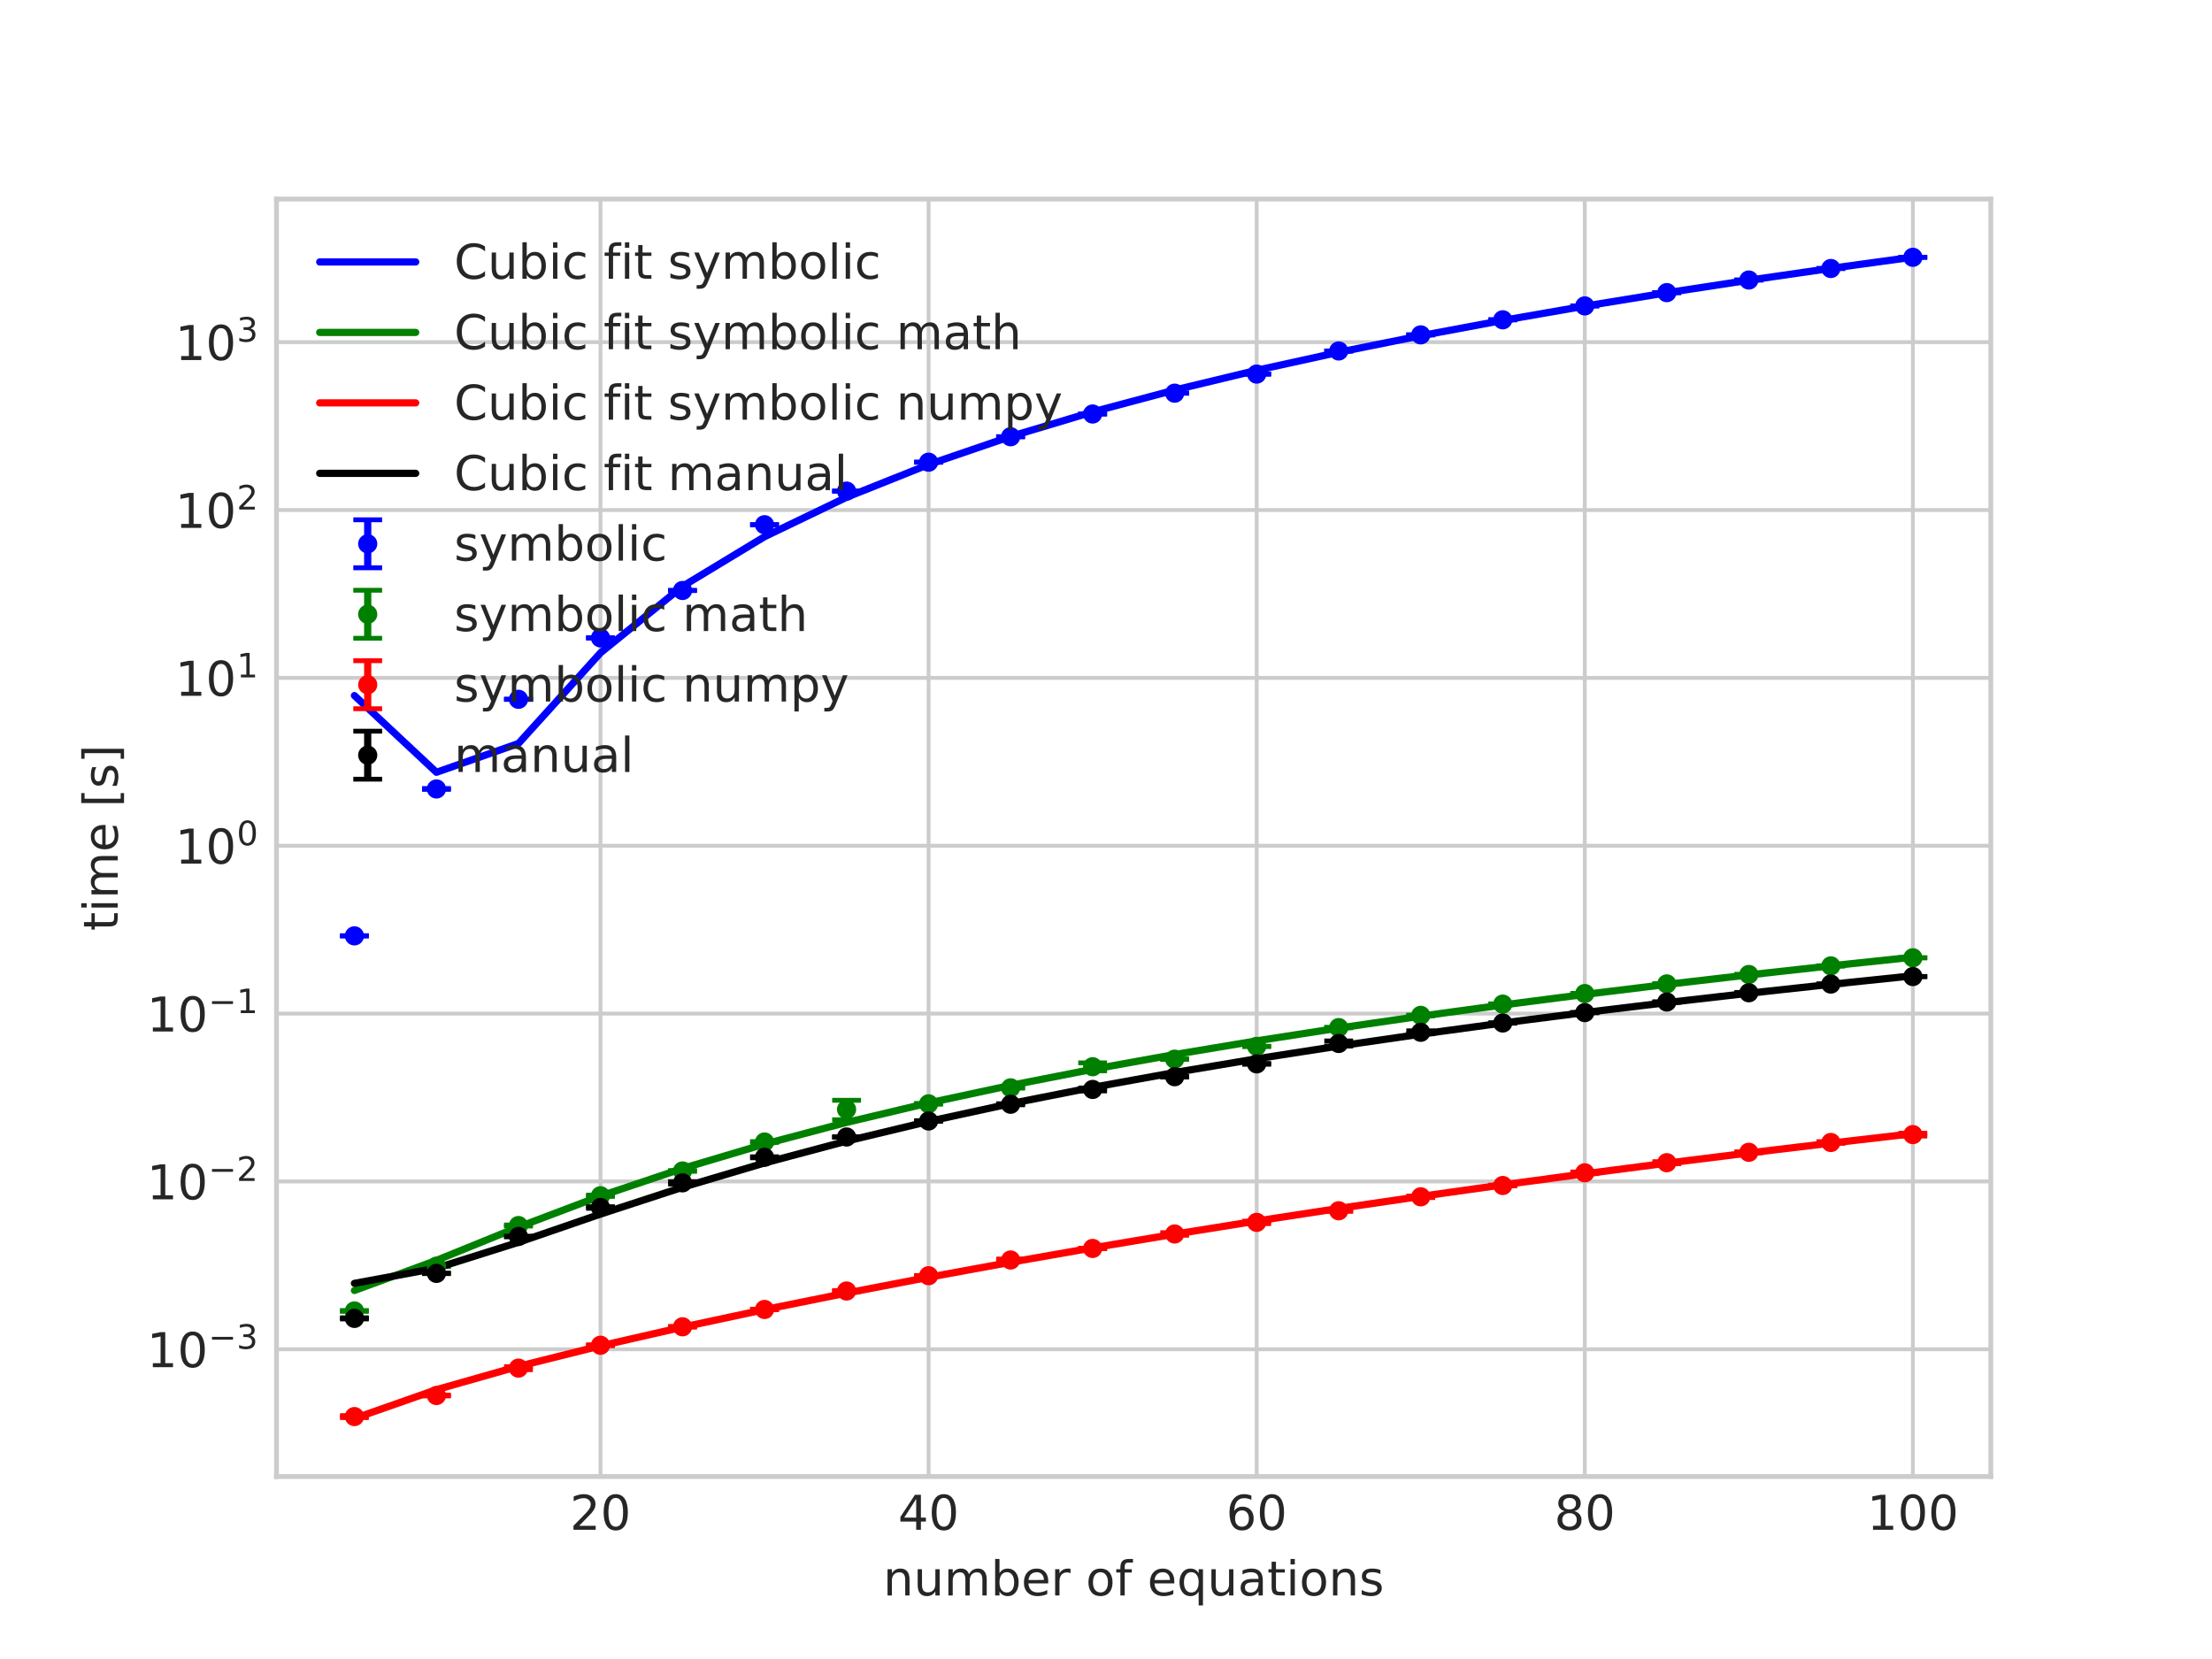 <?xml version="1.0" encoding="utf-8" standalone="no"?>
<!DOCTYPE svg PUBLIC "-//W3C//DTD SVG 1.1//EN"
  "http://www.w3.org/Graphics/SVG/1.1/DTD/svg11.dtd">
<!-- Created with matplotlib (https://matplotlib.org/) -->
<svg height="345.6pt" version="1.1" viewBox="0 0 460.8 345.6" width="460.8pt" xmlns="http://www.w3.org/2000/svg" xmlns:xlink="http://www.w3.org/1999/xlink">
 <defs>
  <style type="text/css">*{stroke-linecap:butt;stroke-linejoin:round;}</style>
 </defs>
 <g id="figure_1">
  <g id="patch_1">
   <path d="M 0 345.6 
L 460.8 345.6 
L 460.8 0 
L 0 0 
z
" style="fill:#ffffff;"/>
  </g>
  <g id="axes_1">
   <g id="patch_2">
    <path d="M 57.6 307.584 
L 414.72 307.584 
L 414.72 41.472 
L 57.6 41.472 
z
" style="fill:#ffffff;"/>
   </g>
   <g id="matplotlib.axis_1">
    <g id="xtick_1">
     <g id="line2d_1">
      <path clip-path="url(#pa658f4e720)" d="M 125.094 307.584 
L 125.094 41.472 
" style="fill:none;stroke:#cccccc;stroke-linecap:round;stroke-width:0.8;"/>
     </g>
     <g id="line2d_2"/>
     <g id="text_1">
      <!-- 20 -->
      <g style="fill:#262626;" transform="translate(118.731 318.682)scale(0.1 -0.1)">
       <defs>
        <path d="M 19.188 8.297 
L 53.609 8.297 
L 53.609 0 
L 7.328 0 
L 7.328 8.297 
Q 12.938 14.109 22.625 23.891 
Q 32.328 33.688 34.812 36.531 
Q 39.547 41.844 41.422 45.531 
Q 43.312 49.219 43.312 52.781 
Q 43.312 58.594 39.234 62.25 
Q 35.156 65.922 28.609 65.922 
Q 23.969 65.922 18.812 64.312 
Q 13.672 62.703 7.812 59.422 
L 7.812 69.391 
Q 13.766 71.781 18.938 73 
Q 24.125 74.219 28.422 74.219 
Q 39.75 74.219 46.484 68.547 
Q 53.219 62.891 53.219 53.422 
Q 53.219 48.922 51.531 44.891 
Q 49.859 40.875 45.406 35.406 
Q 44.188 33.984 37.641 27.219 
Q 31.109 20.453 19.188 8.297 
z
" id="DejaVuSans-50"/>
        <path d="M 31.781 66.406 
Q 24.172 66.406 20.328 58.906 
Q 16.5 51.422 16.5 36.375 
Q 16.5 21.391 20.328 13.891 
Q 24.172 6.391 31.781 6.391 
Q 39.453 6.391 43.281 13.891 
Q 47.125 21.391 47.125 36.375 
Q 47.125 51.422 43.281 58.906 
Q 39.453 66.406 31.781 66.406 
z
M 31.781 74.219 
Q 44.047 74.219 50.516 64.516 
Q 56.984 54.828 56.984 36.375 
Q 56.984 17.969 50.516 8.266 
Q 44.047 -1.422 31.781 -1.422 
Q 19.531 -1.422 13.062 8.266 
Q 6.594 17.969 6.594 36.375 
Q 6.594 54.828 13.062 64.516 
Q 19.531 74.219 31.781 74.219 
z
" id="DejaVuSans-48"/>
       </defs>
       <use xlink:href="#DejaVuSans-50"/>
       <use x="63.623" xlink:href="#DejaVuSans-48"/>
      </g>
     </g>
    </g>
    <g id="xtick_2">
     <g id="line2d_3">
      <path clip-path="url(#pa658f4e720)" d="M 193.442 307.584 
L 193.442 41.472 
" style="fill:none;stroke:#cccccc;stroke-linecap:round;stroke-width:0.8;"/>
     </g>
     <g id="line2d_4"/>
     <g id="text_2">
      <!-- 40 -->
      <g style="fill:#262626;" transform="translate(187.08 318.682)scale(0.1 -0.1)">
       <defs>
        <path d="M 37.797 64.312 
L 12.891 25.391 
L 37.797 25.391 
z
M 35.203 72.906 
L 47.609 72.906 
L 47.609 25.391 
L 58.016 25.391 
L 58.016 17.188 
L 47.609 17.188 
L 47.609 0 
L 37.797 0 
L 37.797 17.188 
L 4.891 17.188 
L 4.891 26.703 
z
" id="DejaVuSans-52"/>
       </defs>
       <use xlink:href="#DejaVuSans-52"/>
       <use x="63.623" xlink:href="#DejaVuSans-48"/>
      </g>
     </g>
    </g>
    <g id="xtick_3">
     <g id="line2d_5">
      <path clip-path="url(#pa658f4e720)" d="M 261.791 307.584 
L 261.791 41.472 
" style="fill:none;stroke:#cccccc;stroke-linecap:round;stroke-width:0.8;"/>
     </g>
     <g id="line2d_6"/>
     <g id="text_3">
      <!-- 60 -->
      <g style="fill:#262626;" transform="translate(255.428 318.682)scale(0.1 -0.1)">
       <defs>
        <path d="M 33.016 40.375 
Q 26.375 40.375 22.484 35.828 
Q 18.609 31.297 18.609 23.391 
Q 18.609 15.531 22.484 10.953 
Q 26.375 6.391 33.016 6.391 
Q 39.656 6.391 43.531 10.953 
Q 47.406 15.531 47.406 23.391 
Q 47.406 31.297 43.531 35.828 
Q 39.656 40.375 33.016 40.375 
z
M 52.594 71.297 
L 52.594 62.312 
Q 48.875 64.062 45.094 64.984 
Q 41.312 65.922 37.594 65.922 
Q 27.828 65.922 22.672 59.328 
Q 17.531 52.734 16.797 39.406 
Q 19.672 43.656 24.016 45.922 
Q 28.375 48.188 33.594 48.188 
Q 44.578 48.188 50.953 41.516 
Q 57.328 34.859 57.328 23.391 
Q 57.328 12.156 50.688 5.359 
Q 44.047 -1.422 33.016 -1.422 
Q 20.359 -1.422 13.672 8.266 
Q 6.984 17.969 6.984 36.375 
Q 6.984 53.656 15.188 63.938 
Q 23.391 74.219 37.203 74.219 
Q 40.922 74.219 44.703 73.484 
Q 48.484 72.75 52.594 71.297 
z
" id="DejaVuSans-54"/>
       </defs>
       <use xlink:href="#DejaVuSans-54"/>
       <use x="63.623" xlink:href="#DejaVuSans-48"/>
      </g>
     </g>
    </g>
    <g id="xtick_4">
     <g id="line2d_7">
      <path clip-path="url(#pa658f4e720)" d="M 330.139 307.584 
L 330.139 41.472 
" style="fill:none;stroke:#cccccc;stroke-linecap:round;stroke-width:0.8;"/>
     </g>
     <g id="line2d_8"/>
     <g id="text_4">
      <!-- 80 -->
      <g style="fill:#262626;" transform="translate(323.776 318.682)scale(0.1 -0.1)">
       <defs>
        <path d="M 31.781 34.625 
Q 24.75 34.625 20.719 30.859 
Q 16.703 27.094 16.703 20.516 
Q 16.703 13.922 20.719 10.156 
Q 24.75 6.391 31.781 6.391 
Q 38.812 6.391 42.859 10.172 
Q 46.922 13.969 46.922 20.516 
Q 46.922 27.094 42.891 30.859 
Q 38.875 34.625 31.781 34.625 
z
M 21.922 38.812 
Q 15.578 40.375 12.031 44.719 
Q 8.5 49.078 8.5 55.328 
Q 8.5 64.062 14.719 69.141 
Q 20.953 74.219 31.781 74.219 
Q 42.672 74.219 48.875 69.141 
Q 55.078 64.062 55.078 55.328 
Q 55.078 49.078 51.531 44.719 
Q 48 40.375 41.703 38.812 
Q 48.828 37.156 52.797 32.312 
Q 56.781 27.484 56.781 20.516 
Q 56.781 9.906 50.312 4.234 
Q 43.844 -1.422 31.781 -1.422 
Q 19.734 -1.422 13.25 4.234 
Q 6.781 9.906 6.781 20.516 
Q 6.781 27.484 10.781 32.312 
Q 14.797 37.156 21.922 38.812 
z
M 18.312 54.391 
Q 18.312 48.734 21.844 45.562 
Q 25.391 42.391 31.781 42.391 
Q 38.141 42.391 41.719 45.562 
Q 45.312 48.734 45.312 54.391 
Q 45.312 60.062 41.719 63.234 
Q 38.141 66.406 31.781 66.406 
Q 25.391 66.406 21.844 63.234 
Q 18.312 60.062 18.312 54.391 
z
" id="DejaVuSans-56"/>
       </defs>
       <use xlink:href="#DejaVuSans-56"/>
       <use x="63.623" xlink:href="#DejaVuSans-48"/>
      </g>
     </g>
    </g>
    <g id="xtick_5">
     <g id="line2d_9">
      <path clip-path="url(#pa658f4e720)" d="M 398.487 307.584 
L 398.487 41.472 
" style="fill:none;stroke:#cccccc;stroke-linecap:round;stroke-width:0.8;"/>
     </g>
     <g id="line2d_10"/>
     <g id="text_5">
      <!-- 100 -->
      <g style="fill:#262626;" transform="translate(388.944 318.682)scale(0.1 -0.1)">
       <defs>
        <path d="M 12.406 8.297 
L 28.516 8.297 
L 28.516 63.922 
L 10.984 60.406 
L 10.984 69.391 
L 28.422 72.906 
L 38.281 72.906 
L 38.281 8.297 
L 54.391 8.297 
L 54.391 0 
L 12.406 0 
z
" id="DejaVuSans-49"/>
       </defs>
       <use xlink:href="#DejaVuSans-49"/>
       <use x="63.623" xlink:href="#DejaVuSans-48"/>
       <use x="127.246" xlink:href="#DejaVuSans-48"/>
      </g>
     </g>
    </g>
    <g id="text_6">
     <!-- number of equations -->
     <g style="fill:#262626;" transform="translate(183.983 332.361)scale(0.1 -0.1)">
      <defs>
       <path d="M 54.891 33.016 
L 54.891 0 
L 45.906 0 
L 45.906 32.719 
Q 45.906 40.484 42.875 44.328 
Q 39.844 48.188 33.797 48.188 
Q 26.516 48.188 22.312 43.547 
Q 18.109 38.922 18.109 30.906 
L 18.109 0 
L 9.078 0 
L 9.078 54.688 
L 18.109 54.688 
L 18.109 46.188 
Q 21.344 51.125 25.703 53.562 
Q 30.078 56 35.797 56 
Q 45.219 56 50.047 50.172 
Q 54.891 44.344 54.891 33.016 
z
" id="DejaVuSans-110"/>
       <path d="M 8.5 21.578 
L 8.5 54.688 
L 17.484 54.688 
L 17.484 21.922 
Q 17.484 14.156 20.5 10.266 
Q 23.531 6.391 29.594 6.391 
Q 36.859 6.391 41.078 11.031 
Q 45.312 15.672 45.312 23.688 
L 45.312 54.688 
L 54.297 54.688 
L 54.297 0 
L 45.312 0 
L 45.312 8.406 
Q 42.047 3.422 37.719 1 
Q 33.406 -1.422 27.688 -1.422 
Q 18.266 -1.422 13.375 4.438 
Q 8.5 10.297 8.5 21.578 
z
M 31.109 56 
z
" id="DejaVuSans-117"/>
       <path d="M 52 44.188 
Q 55.375 50.25 60.062 53.125 
Q 64.75 56 71.094 56 
Q 79.641 56 84.281 50.016 
Q 88.922 44.047 88.922 33.016 
L 88.922 0 
L 79.891 0 
L 79.891 32.719 
Q 79.891 40.578 77.094 44.375 
Q 74.312 48.188 68.609 48.188 
Q 61.625 48.188 57.562 43.547 
Q 53.516 38.922 53.516 30.906 
L 53.516 0 
L 44.484 0 
L 44.484 32.719 
Q 44.484 40.625 41.703 44.406 
Q 38.922 48.188 33.109 48.188 
Q 26.219 48.188 22.156 43.531 
Q 18.109 38.875 18.109 30.906 
L 18.109 0 
L 9.078 0 
L 9.078 54.688 
L 18.109 54.688 
L 18.109 46.188 
Q 21.188 51.219 25.484 53.609 
Q 29.781 56 35.688 56 
Q 41.656 56 45.828 52.969 
Q 50 49.953 52 44.188 
z
" id="DejaVuSans-109"/>
       <path d="M 48.688 27.297 
Q 48.688 37.203 44.609 42.844 
Q 40.531 48.484 33.406 48.484 
Q 26.266 48.484 22.188 42.844 
Q 18.109 37.203 18.109 27.297 
Q 18.109 17.391 22.188 11.75 
Q 26.266 6.109 33.406 6.109 
Q 40.531 6.109 44.609 11.75 
Q 48.688 17.391 48.688 27.297 
z
M 18.109 46.391 
Q 20.953 51.266 25.266 53.625 
Q 29.594 56 35.594 56 
Q 45.562 56 51.781 48.094 
Q 58.016 40.188 58.016 27.297 
Q 58.016 14.406 51.781 6.484 
Q 45.562 -1.422 35.594 -1.422 
Q 29.594 -1.422 25.266 0.953 
Q 20.953 3.328 18.109 8.203 
L 18.109 0 
L 9.078 0 
L 9.078 75.984 
L 18.109 75.984 
z
" id="DejaVuSans-98"/>
       <path d="M 56.203 29.594 
L 56.203 25.203 
L 14.891 25.203 
Q 15.484 15.922 20.484 11.062 
Q 25.484 6.203 34.422 6.203 
Q 39.594 6.203 44.453 7.469 
Q 49.312 8.734 54.109 11.281 
L 54.109 2.781 
Q 49.266 0.734 44.188 -0.344 
Q 39.109 -1.422 33.891 -1.422 
Q 20.797 -1.422 13.156 6.188 
Q 5.516 13.812 5.516 26.812 
Q 5.516 40.234 12.766 48.109 
Q 20.016 56 32.328 56 
Q 43.359 56 49.781 48.891 
Q 56.203 41.797 56.203 29.594 
z
M 47.219 32.234 
Q 47.125 39.594 43.094 43.984 
Q 39.062 48.391 32.422 48.391 
Q 24.906 48.391 20.391 44.141 
Q 15.875 39.891 15.188 32.172 
z
" id="DejaVuSans-101"/>
       <path d="M 41.109 46.297 
Q 39.594 47.172 37.812 47.578 
Q 36.031 48 33.891 48 
Q 26.266 48 22.188 43.047 
Q 18.109 38.094 18.109 28.812 
L 18.109 0 
L 9.078 0 
L 9.078 54.688 
L 18.109 54.688 
L 18.109 46.188 
Q 20.953 51.172 25.484 53.578 
Q 30.031 56 36.531 56 
Q 37.453 56 38.578 55.875 
Q 39.703 55.766 41.062 55.516 
z
" id="DejaVuSans-114"/>
       <path id="DejaVuSans-32"/>
       <path d="M 30.609 48.391 
Q 23.391 48.391 19.188 42.75 
Q 14.984 37.109 14.984 27.297 
Q 14.984 17.484 19.156 11.844 
Q 23.344 6.203 30.609 6.203 
Q 37.797 6.203 41.984 11.859 
Q 46.188 17.531 46.188 27.297 
Q 46.188 37.016 41.984 42.703 
Q 37.797 48.391 30.609 48.391 
z
M 30.609 56 
Q 42.328 56 49.016 48.375 
Q 55.719 40.766 55.719 27.297 
Q 55.719 13.875 49.016 6.219 
Q 42.328 -1.422 30.609 -1.422 
Q 18.844 -1.422 12.172 6.219 
Q 5.516 13.875 5.516 27.297 
Q 5.516 40.766 12.172 48.375 
Q 18.844 56 30.609 56 
z
" id="DejaVuSans-111"/>
       <path d="M 37.109 75.984 
L 37.109 68.5 
L 28.516 68.5 
Q 23.688 68.5 21.797 66.547 
Q 19.922 64.594 19.922 59.516 
L 19.922 54.688 
L 34.719 54.688 
L 34.719 47.703 
L 19.922 47.703 
L 19.922 0 
L 10.891 0 
L 10.891 47.703 
L 2.297 47.703 
L 2.297 54.688 
L 10.891 54.688 
L 10.891 58.5 
Q 10.891 67.625 15.141 71.797 
Q 19.391 75.984 28.609 75.984 
z
" id="DejaVuSans-102"/>
       <path d="M 14.797 27.297 
Q 14.797 17.391 18.875 11.75 
Q 22.953 6.109 30.078 6.109 
Q 37.203 6.109 41.297 11.75 
Q 45.406 17.391 45.406 27.297 
Q 45.406 37.203 41.297 42.844 
Q 37.203 48.484 30.078 48.484 
Q 22.953 48.484 18.875 42.844 
Q 14.797 37.203 14.797 27.297 
z
M 45.406 8.203 
Q 42.578 3.328 38.25 0.953 
Q 33.938 -1.422 27.875 -1.422 
Q 17.969 -1.422 11.734 6.484 
Q 5.516 14.406 5.516 27.297 
Q 5.516 40.188 11.734 48.094 
Q 17.969 56 27.875 56 
Q 33.938 56 38.25 53.625 
Q 42.578 51.266 45.406 46.391 
L 45.406 54.688 
L 54.391 54.688 
L 54.391 -20.797 
L 45.406 -20.797 
z
" id="DejaVuSans-113"/>
       <path d="M 34.281 27.484 
Q 23.391 27.484 19.188 25 
Q 14.984 22.516 14.984 16.5 
Q 14.984 11.719 18.141 8.906 
Q 21.297 6.109 26.703 6.109 
Q 34.188 6.109 38.703 11.406 
Q 43.219 16.703 43.219 25.484 
L 43.219 27.484 
z
M 52.203 31.203 
L 52.203 0 
L 43.219 0 
L 43.219 8.297 
Q 40.141 3.328 35.547 0.953 
Q 30.953 -1.422 24.312 -1.422 
Q 15.922 -1.422 10.953 3.297 
Q 6 8.016 6 15.922 
Q 6 25.141 12.172 29.828 
Q 18.359 34.516 30.609 34.516 
L 43.219 34.516 
L 43.219 35.406 
Q 43.219 41.609 39.141 45 
Q 35.062 48.391 27.688 48.391 
Q 23 48.391 18.547 47.266 
Q 14.109 46.141 10.016 43.891 
L 10.016 52.203 
Q 14.938 54.109 19.578 55.047 
Q 24.219 56 28.609 56 
Q 40.484 56 46.344 49.844 
Q 52.203 43.703 52.203 31.203 
z
" id="DejaVuSans-97"/>
       <path d="M 18.312 70.219 
L 18.312 54.688 
L 36.812 54.688 
L 36.812 47.703 
L 18.312 47.703 
L 18.312 18.016 
Q 18.312 11.328 20.141 9.422 
Q 21.969 7.516 27.594 7.516 
L 36.812 7.516 
L 36.812 0 
L 27.594 0 
Q 17.188 0 13.234 3.875 
Q 9.281 7.766 9.281 18.016 
L 9.281 47.703 
L 2.688 47.703 
L 2.688 54.688 
L 9.281 54.688 
L 9.281 70.219 
z
" id="DejaVuSans-116"/>
       <path d="M 9.422 54.688 
L 18.406 54.688 
L 18.406 0 
L 9.422 0 
z
M 9.422 75.984 
L 18.406 75.984 
L 18.406 64.594 
L 9.422 64.594 
z
" id="DejaVuSans-105"/>
       <path d="M 44.281 53.078 
L 44.281 44.578 
Q 40.484 46.531 36.375 47.5 
Q 32.281 48.484 27.875 48.484 
Q 21.188 48.484 17.844 46.438 
Q 14.5 44.391 14.5 40.281 
Q 14.5 37.156 16.891 35.375 
Q 19.281 33.594 26.516 31.984 
L 29.594 31.297 
Q 39.156 29.25 43.188 25.516 
Q 47.219 21.781 47.219 15.094 
Q 47.219 7.469 41.188 3.016 
Q 35.156 -1.422 24.609 -1.422 
Q 20.219 -1.422 15.453 -0.562 
Q 10.688 0.297 5.422 2 
L 5.422 11.281 
Q 10.406 8.688 15.234 7.391 
Q 20.062 6.109 24.812 6.109 
Q 31.156 6.109 34.562 8.281 
Q 37.984 10.453 37.984 14.406 
Q 37.984 18.062 35.516 20.016 
Q 33.062 21.969 24.703 23.781 
L 21.578 24.516 
Q 13.234 26.266 9.516 29.906 
Q 5.812 33.547 5.812 39.891 
Q 5.812 47.609 11.281 51.797 
Q 16.75 56 26.812 56 
Q 31.781 56 36.172 55.266 
Q 40.578 54.547 44.281 53.078 
z
" id="DejaVuSans-115"/>
      </defs>
      <use xlink:href="#DejaVuSans-110"/>
      <use x="63.379" xlink:href="#DejaVuSans-117"/>
      <use x="126.758" xlink:href="#DejaVuSans-109"/>
      <use x="224.17" xlink:href="#DejaVuSans-98"/>
      <use x="287.646" xlink:href="#DejaVuSans-101"/>
      <use x="349.17" xlink:href="#DejaVuSans-114"/>
      <use x="390.283" xlink:href="#DejaVuSans-32"/>
      <use x="422.07" xlink:href="#DejaVuSans-111"/>
      <use x="483.252" xlink:href="#DejaVuSans-102"/>
      <use x="518.457" xlink:href="#DejaVuSans-32"/>
      <use x="550.244" xlink:href="#DejaVuSans-101"/>
      <use x="611.768" xlink:href="#DejaVuSans-113"/>
      <use x="675.244" xlink:href="#DejaVuSans-117"/>
      <use x="738.623" xlink:href="#DejaVuSans-97"/>
      <use x="799.902" xlink:href="#DejaVuSans-116"/>
      <use x="839.111" xlink:href="#DejaVuSans-105"/>
      <use x="866.895" xlink:href="#DejaVuSans-111"/>
      <use x="928.076" xlink:href="#DejaVuSans-110"/>
      <use x="991.455" xlink:href="#DejaVuSans-115"/>
     </g>
    </g>
   </g>
   <g id="matplotlib.axis_2">
    <g id="ytick_1">
     <g id="line2d_11">
      <path clip-path="url(#pa658f4e720)" d="M 57.6 281.084 
L 414.72 281.084 
" style="fill:none;stroke:#cccccc;stroke-linecap:round;stroke-width:0.8;"/>
     </g>
     <g id="line2d_12"/>
     <g id="text_7">
      <!-- $\mathdefault{10^{-3}}$ -->
      <g style="fill:#262626;" transform="translate(30.6 284.883)scale(0.1 -0.1)">
       <defs>
        <path d="M 10.594 35.5 
L 73.188 35.5 
L 73.188 27.203 
L 10.594 27.203 
z
" id="DejaVuSans-8722"/>
        <path d="M 40.578 39.312 
Q 47.656 37.797 51.625 33 
Q 55.609 28.219 55.609 21.188 
Q 55.609 10.406 48.188 4.484 
Q 40.766 -1.422 27.094 -1.422 
Q 22.516 -1.422 17.656 -0.516 
Q 12.797 0.391 7.625 2.203 
L 7.625 11.719 
Q 11.719 9.328 16.594 8.109 
Q 21.484 6.891 26.812 6.891 
Q 36.078 6.891 40.938 10.547 
Q 45.797 14.203 45.797 21.188 
Q 45.797 27.641 41.281 31.266 
Q 36.766 34.906 28.719 34.906 
L 20.219 34.906 
L 20.219 43.016 
L 29.109 43.016 
Q 36.375 43.016 40.234 45.922 
Q 44.094 48.828 44.094 54.297 
Q 44.094 59.906 40.109 62.906 
Q 36.141 65.922 28.719 65.922 
Q 24.656 65.922 20.016 65.031 
Q 15.375 64.156 9.812 62.312 
L 9.812 71.094 
Q 15.438 72.656 20.344 73.438 
Q 25.25 74.219 29.594 74.219 
Q 40.828 74.219 47.359 69.109 
Q 53.906 64.016 53.906 55.328 
Q 53.906 49.266 50.438 45.094 
Q 46.969 40.922 40.578 39.312 
z
" id="DejaVuSans-51"/>
       </defs>
       <use transform="translate(0 0.766)" xlink:href="#DejaVuSans-49"/>
       <use transform="translate(63.623 0.766)" xlink:href="#DejaVuSans-48"/>
       <use transform="translate(128.203 39.047)scale(0.7)" xlink:href="#DejaVuSans-8722"/>
       <use transform="translate(186.855 39.047)scale(0.7)" xlink:href="#DejaVuSans-51"/>
      </g>
     </g>
    </g>
    <g id="ytick_2">
     <g id="line2d_13">
      <path clip-path="url(#pa658f4e720)" d="M 57.6 246.117 
L 414.72 246.117 
" style="fill:none;stroke:#cccccc;stroke-linecap:round;stroke-width:0.8;"/>
     </g>
     <g id="line2d_14"/>
     <g id="text_8">
      <!-- $\mathdefault{10^{-2}}$ -->
      <g style="fill:#262626;" transform="translate(30.6 249.916)scale(0.1 -0.1)">
       <use transform="translate(0 0.766)" xlink:href="#DejaVuSans-49"/>
       <use transform="translate(63.623 0.766)" xlink:href="#DejaVuSans-48"/>
       <use transform="translate(128.203 39.047)scale(0.7)" xlink:href="#DejaVuSans-8722"/>
       <use transform="translate(186.855 39.047)scale(0.7)" xlink:href="#DejaVuSans-50"/>
      </g>
     </g>
    </g>
    <g id="ytick_3">
     <g id="line2d_15">
      <path clip-path="url(#pa658f4e720)" d="M 57.6 211.149 
L 414.72 211.149 
" style="fill:none;stroke:#cccccc;stroke-linecap:round;stroke-width:0.8;"/>
     </g>
     <g id="line2d_16"/>
     <g id="text_9">
      <!-- $\mathdefault{10^{-1}}$ -->
      <g style="fill:#262626;" transform="translate(30.6 214.948)scale(0.1 -0.1)">
       <use transform="translate(0 0.684)" xlink:href="#DejaVuSans-49"/>
       <use transform="translate(63.623 0.684)" xlink:href="#DejaVuSans-48"/>
       <use transform="translate(128.203 38.966)scale(0.7)" xlink:href="#DejaVuSans-8722"/>
       <use transform="translate(186.855 38.966)scale(0.7)" xlink:href="#DejaVuSans-49"/>
      </g>
     </g>
    </g>
    <g id="ytick_4">
     <g id="line2d_17">
      <path clip-path="url(#pa658f4e720)" d="M 57.6 176.182 
L 414.72 176.182 
" style="fill:none;stroke:#cccccc;stroke-linecap:round;stroke-width:0.8;"/>
     </g>
     <g id="line2d_18"/>
     <g id="text_10">
      <!-- $\mathdefault{10^{0}}$ -->
      <g style="fill:#262626;" transform="translate(36.5 179.981)scale(0.1 -0.1)">
       <use transform="translate(0 0.766)" xlink:href="#DejaVuSans-49"/>
       <use transform="translate(63.623 0.766)" xlink:href="#DejaVuSans-48"/>
       <use transform="translate(128.203 39.047)scale(0.7)" xlink:href="#DejaVuSans-48"/>
      </g>
     </g>
    </g>
    <g id="ytick_5">
     <g id="line2d_19">
      <path clip-path="url(#pa658f4e720)" d="M 57.6 141.214 
L 414.72 141.214 
" style="fill:none;stroke:#cccccc;stroke-linecap:round;stroke-width:0.8;"/>
     </g>
     <g id="line2d_20"/>
     <g id="text_11">
      <!-- $\mathdefault{10^{1}}$ -->
      <g style="fill:#262626;" transform="translate(36.5 145.013)scale(0.1 -0.1)">
       <use transform="translate(0 0.684)" xlink:href="#DejaVuSans-49"/>
       <use transform="translate(63.623 0.684)" xlink:href="#DejaVuSans-48"/>
       <use transform="translate(128.203 38.966)scale(0.7)" xlink:href="#DejaVuSans-49"/>
      </g>
     </g>
    </g>
    <g id="ytick_6">
     <g id="line2d_21">
      <path clip-path="url(#pa658f4e720)" d="M 57.6 106.247 
L 414.72 106.247 
" style="fill:none;stroke:#cccccc;stroke-linecap:round;stroke-width:0.8;"/>
     </g>
     <g id="line2d_22"/>
     <g id="text_12">
      <!-- $\mathdefault{10^{2}}$ -->
      <g style="fill:#262626;" transform="translate(36.5 110.046)scale(0.1 -0.1)">
       <use transform="translate(0 0.766)" xlink:href="#DejaVuSans-49"/>
       <use transform="translate(63.623 0.766)" xlink:href="#DejaVuSans-48"/>
       <use transform="translate(128.203 39.047)scale(0.7)" xlink:href="#DejaVuSans-50"/>
      </g>
     </g>
    </g>
    <g id="ytick_7">
     <g id="line2d_23">
      <path clip-path="url(#pa658f4e720)" d="M 57.6 71.279 
L 414.72 71.279 
" style="fill:none;stroke:#cccccc;stroke-linecap:round;stroke-width:0.8;"/>
     </g>
     <g id="line2d_24"/>
     <g id="text_13">
      <!-- $\mathdefault{10^{3}}$ -->
      <g style="fill:#262626;" transform="translate(36.5 75.078)scale(0.1 -0.1)">
       <use transform="translate(0 0.766)" xlink:href="#DejaVuSans-49"/>
       <use transform="translate(63.623 0.766)" xlink:href="#DejaVuSans-48"/>
       <use transform="translate(128.203 39.047)scale(0.7)" xlink:href="#DejaVuSans-51"/>
      </g>
     </g>
    </g>
    <g id="ytick_8">
     <g id="line2d_25"/>
    </g>
    <g id="ytick_9">
     <g id="line2d_26"/>
    </g>
    <g id="ytick_10">
     <g id="line2d_27"/>
    </g>
    <g id="ytick_11">
     <g id="line2d_28"/>
    </g>
    <g id="ytick_12">
     <g id="line2d_29"/>
    </g>
    <g id="ytick_13">
     <g id="line2d_30"/>
    </g>
    <g id="ytick_14">
     <g id="line2d_31"/>
    </g>
    <g id="ytick_15">
     <g id="line2d_32"/>
    </g>
    <g id="ytick_16">
     <g id="line2d_33"/>
    </g>
    <g id="ytick_17">
     <g id="line2d_34"/>
    </g>
    <g id="ytick_18">
     <g id="line2d_35"/>
    </g>
    <g id="ytick_19">
     <g id="line2d_36"/>
    </g>
    <g id="ytick_20">
     <g id="line2d_37"/>
    </g>
    <g id="ytick_21">
     <g id="line2d_38"/>
    </g>
    <g id="ytick_22">
     <g id="line2d_39"/>
    </g>
    <g id="ytick_23">
     <g id="line2d_40"/>
    </g>
    <g id="ytick_24">
     <g id="line2d_41"/>
    </g>
    <g id="ytick_25">
     <g id="line2d_42"/>
    </g>
    <g id="ytick_26">
     <g id="line2d_43"/>
    </g>
    <g id="ytick_27">
     <g id="line2d_44"/>
    </g>
    <g id="ytick_28">
     <g id="line2d_45"/>
    </g>
    <g id="ytick_29">
     <g id="line2d_46"/>
    </g>
    <g id="ytick_30">
     <g id="line2d_47"/>
    </g>
    <g id="ytick_31">
     <g id="line2d_48"/>
    </g>
    <g id="ytick_32">
     <g id="line2d_49"/>
    </g>
    <g id="ytick_33">
     <g id="line2d_50"/>
    </g>
    <g id="ytick_34">
     <g id="line2d_51"/>
    </g>
    <g id="ytick_35">
     <g id="line2d_52"/>
    </g>
    <g id="ytick_36">
     <g id="line2d_53"/>
    </g>
    <g id="ytick_37">
     <g id="line2d_54"/>
    </g>
    <g id="ytick_38">
     <g id="line2d_55"/>
    </g>
    <g id="ytick_39">
     <g id="line2d_56"/>
    </g>
    <g id="ytick_40">
     <g id="line2d_57"/>
    </g>
    <g id="ytick_41">
     <g id="line2d_58"/>
    </g>
    <g id="ytick_42">
     <g id="line2d_59"/>
    </g>
    <g id="ytick_43">
     <g id="line2d_60"/>
    </g>
    <g id="ytick_44">
     <g id="line2d_61"/>
    </g>
    <g id="ytick_45">
     <g id="line2d_62"/>
    </g>
    <g id="ytick_46">
     <g id="line2d_63"/>
    </g>
    <g id="ytick_47">
     <g id="line2d_64"/>
    </g>
    <g id="ytick_48">
     <g id="line2d_65"/>
    </g>
    <g id="ytick_49">
     <g id="line2d_66"/>
    </g>
    <g id="ytick_50">
     <g id="line2d_67"/>
    </g>
    <g id="ytick_51">
     <g id="line2d_68"/>
    </g>
    <g id="ytick_52">
     <g id="line2d_69"/>
    </g>
    <g id="ytick_53">
     <g id="line2d_70"/>
    </g>
    <g id="ytick_54">
     <g id="line2d_71"/>
    </g>
    <g id="ytick_55">
     <g id="line2d_72"/>
    </g>
    <g id="ytick_56">
     <g id="line2d_73"/>
    </g>
    <g id="ytick_57">
     <g id="line2d_74"/>
    </g>
    <g id="ytick_58">
     <g id="line2d_75"/>
    </g>
    <g id="ytick_59">
     <g id="line2d_76"/>
    </g>
    <g id="ytick_60">
     <g id="line2d_77"/>
    </g>
    <g id="ytick_61">
     <g id="line2d_78"/>
    </g>
    <g id="ytick_62">
     <g id="line2d_79"/>
    </g>
    <g id="ytick_63">
     <g id="line2d_80"/>
    </g>
    <g id="ytick_64">
     <g id="line2d_81"/>
    </g>
    <g id="ytick_65">
     <g id="line2d_82"/>
    </g>
    <g id="ytick_66">
     <g id="line2d_83"/>
    </g>
    <g id="ytick_67">
     <g id="line2d_84"/>
    </g>
    <g id="ytick_68">
     <g id="line2d_85"/>
    </g>
    <g id="ytick_69">
     <g id="line2d_86"/>
    </g>
    <g id="text_14">
     <!-- time [s] -->
     <g style="fill:#262626;" transform="translate(24.52 193.919)rotate(-90)scale(0.1 -0.1)">
      <defs>
       <path d="M 8.594 75.984 
L 29.297 75.984 
L 29.297 69 
L 17.578 69 
L 17.578 -6.203 
L 29.297 -6.203 
L 29.297 -13.188 
L 8.594 -13.188 
z
" id="DejaVuSans-91"/>
       <path d="M 30.422 75.984 
L 30.422 -13.188 
L 9.719 -13.188 
L 9.719 -6.203 
L 21.391 -6.203 
L 21.391 69 
L 9.719 69 
L 9.719 75.984 
z
" id="DejaVuSans-93"/>
      </defs>
      <use xlink:href="#DejaVuSans-116"/>
      <use x="39.209" xlink:href="#DejaVuSans-105"/>
      <use x="66.992" xlink:href="#DejaVuSans-109"/>
      <use x="164.404" xlink:href="#DejaVuSans-101"/>
      <use x="225.928" xlink:href="#DejaVuSans-32"/>
      <use x="257.715" xlink:href="#DejaVuSans-91"/>
      <use x="296.729" xlink:href="#DejaVuSans-115"/>
      <use x="348.828" xlink:href="#DejaVuSans-93"/>
     </g>
    </g>
   </g>
   <g id="LineCollection_1">
    <path clip-path="url(#pa658f4e720)" d="M 73.833 194.99 
L 73.833 194.922 
" style="fill:none;stroke:#0000ff;stroke-width:1.5;"/>
    <path clip-path="url(#pa658f4e720)" d="M 90.92 164.446 
L 90.92 164.266 
" style="fill:none;stroke:#0000ff;stroke-width:1.5;"/>
    <path clip-path="url(#pa658f4e720)" d="M 108.007 145.704 
L 108.007 145.65 
" style="fill:none;stroke:#0000ff;stroke-width:1.5;"/>
    <path clip-path="url(#pa658f4e720)" d="M 125.094 132.921 
L 125.094 132.848 
" style="fill:none;stroke:#0000ff;stroke-width:1.5;"/>
    <path clip-path="url(#pa658f4e720)" d="M 142.181 123.036 
L 142.181 122.981 
" style="fill:none;stroke:#0000ff;stroke-width:1.5;"/>
    <path clip-path="url(#pa658f4e720)" d="M 159.268 109.314 
L 159.268 109.302 
" style="fill:none;stroke:#0000ff;stroke-width:1.5;"/>
    <path clip-path="url(#pa658f4e720)" d="M 176.355 102.311 
L 176.355 102.303 
" style="fill:none;stroke:#0000ff;stroke-width:1.5;"/>
    <path clip-path="url(#pa658f4e720)" d="M 193.442 96.293 
L 193.442 96.275 
" style="fill:none;stroke:#0000ff;stroke-width:1.5;"/>
    <path clip-path="url(#pa658f4e720)" d="M 210.529 90.99 
L 210.529 90.973 
" style="fill:none;stroke:#0000ff;stroke-width:1.5;"/>
    <path clip-path="url(#pa658f4e720)" d="M 227.616 86.254 
L 227.616 86.235 
" style="fill:none;stroke:#0000ff;stroke-width:1.5;"/>
    <path clip-path="url(#pa658f4e720)" d="M 244.704 81.912 
L 244.704 81.898 
" style="fill:none;stroke:#0000ff;stroke-width:1.5;"/>
    <path clip-path="url(#pa658f4e720)" d="M 261.791 77.936 
L 261.791 77.923 
" style="fill:none;stroke:#0000ff;stroke-width:1.5;"/>
    <path clip-path="url(#pa658f4e720)" d="M 278.878 73.117 
L 278.878 73.108 
" style="fill:none;stroke:#0000ff;stroke-width:1.5;"/>
    <path clip-path="url(#pa658f4e720)" d="M 295.965 69.767 
L 295.965 69.753 
" style="fill:none;stroke:#0000ff;stroke-width:1.5;"/>
    <path clip-path="url(#pa658f4e720)" d="M 313.052 66.626 
L 313.052 66.613 
" style="fill:none;stroke:#0000ff;stroke-width:1.5;"/>
    <path clip-path="url(#pa658f4e720)" d="M 330.139 63.733 
L 330.139 63.719 
" style="fill:none;stroke:#0000ff;stroke-width:1.5;"/>
    <path clip-path="url(#pa658f4e720)" d="M 347.226 60.964 
L 347.226 60.95 
" style="fill:none;stroke:#0000ff;stroke-width:1.5;"/>
    <path clip-path="url(#pa658f4e720)" d="M 364.313 58.345 
L 364.313 58.323 
" style="fill:none;stroke:#0000ff;stroke-width:1.5;"/>
    <path clip-path="url(#pa658f4e720)" d="M 381.4 55.942 
L 381.4 55.927 
" style="fill:none;stroke:#0000ff;stroke-width:1.5;"/>
    <path clip-path="url(#pa658f4e720)" d="M 398.487 53.61 
L 398.487 53.595 
" style="fill:none;stroke:#0000ff;stroke-width:1.5;"/>
   </g>
   <g id="LineCollection_2">
    <path clip-path="url(#pa658f4e720)" d="M 73.833 273.181 
L 73.833 273.015 
" style="fill:none;stroke:#008000;stroke-width:1.5;"/>
    <path clip-path="url(#pa658f4e720)" d="M 90.92 263.824 
L 90.92 263.711 
" style="fill:none;stroke:#008000;stroke-width:1.5;"/>
    <path clip-path="url(#pa658f4e720)" d="M 108.007 255.414 
L 108.007 255.195 
" style="fill:none;stroke:#008000;stroke-width:1.5;"/>
    <path clip-path="url(#pa658f4e720)" d="M 125.094 249.233 
L 125.094 248.968 
" style="fill:none;stroke:#008000;stroke-width:1.5;"/>
    <path clip-path="url(#pa658f4e720)" d="M 142.181 244.012 
L 142.181 243.854 
" style="fill:none;stroke:#008000;stroke-width:1.5;"/>
    <path clip-path="url(#pa658f4e720)" d="M 159.268 237.991 
L 159.268 237.813 
" style="fill:none;stroke:#008000;stroke-width:1.5;"/>
    <path clip-path="url(#pa658f4e720)" d="M 176.355 233.275 
L 176.355 229.207 
" style="fill:none;stroke:#008000;stroke-width:1.5;"/>
    <path clip-path="url(#pa658f4e720)" d="M 193.442 230.029 
L 193.442 229.867 
" style="fill:none;stroke:#008000;stroke-width:1.5;"/>
    <path clip-path="url(#pa658f4e720)" d="M 210.529 226.678 
L 210.529 226.554 
" style="fill:none;stroke:#008000;stroke-width:1.5;"/>
    <path clip-path="url(#pa658f4e720)" d="M 227.616 223.067 
L 227.616 221.412 
" style="fill:none;stroke:#008000;stroke-width:1.5;"/>
    <path clip-path="url(#pa658f4e720)" d="M 244.704 220.696 
L 244.704 220.599 
" style="fill:none;stroke:#008000;stroke-width:1.5;"/>
    <path clip-path="url(#pa658f4e720)" d="M 261.791 218.003 
L 261.791 217.957 
" style="fill:none;stroke:#008000;stroke-width:1.5;"/>
    <path clip-path="url(#pa658f4e720)" d="M 278.878 214.105 
L 278.878 214.017 
" style="fill:none;stroke:#008000;stroke-width:1.5;"/>
    <path clip-path="url(#pa658f4e720)" d="M 295.965 211.578 
L 295.965 211.459 
" style="fill:none;stroke:#008000;stroke-width:1.5;"/>
    <path clip-path="url(#pa658f4e720)" d="M 313.052 209.222 
L 313.052 209.128 
" style="fill:none;stroke:#008000;stroke-width:1.5;"/>
    <path clip-path="url(#pa658f4e720)" d="M 330.139 207.008 
L 330.139 206.942 
" style="fill:none;stroke:#008000;stroke-width:1.5;"/>
    <path clip-path="url(#pa658f4e720)" d="M 347.226 205.016 
L 347.226 204.914 
" style="fill:none;stroke:#008000;stroke-width:1.5;"/>
    <path clip-path="url(#pa658f4e720)" d="M 364.313 203.03 
L 364.313 202.981 
" style="fill:none;stroke:#008000;stroke-width:1.5;"/>
    <path clip-path="url(#pa658f4e720)" d="M 381.4 201.224 
L 381.4 201.196 
" style="fill:none;stroke:#008000;stroke-width:1.5;"/>
    <path clip-path="url(#pa658f4e720)" d="M 398.487 199.548 
L 398.487 199.499 
" style="fill:none;stroke:#008000;stroke-width:1.5;"/>
   </g>
   <g id="LineCollection_3">
    <path clip-path="url(#pa658f4e720)" d="M 73.833 295.305 
L 73.833 294.894 
" style="fill:none;stroke:#ff0000;stroke-width:1.5;"/>
    <path clip-path="url(#pa658f4e720)" d="M 90.92 290.801 
L 90.92 290.62 
" style="fill:none;stroke:#ff0000;stroke-width:1.5;"/>
    <path clip-path="url(#pa658f4e720)" d="M 108.007 285.326 
L 108.007 284.693 
" style="fill:none;stroke:#ff0000;stroke-width:1.5;"/>
    <path clip-path="url(#pa658f4e720)" d="M 125.094 280.342 
L 125.094 280.144 
" style="fill:none;stroke:#ff0000;stroke-width:1.5;"/>
    <path clip-path="url(#pa658f4e720)" d="M 142.181 276.471 
L 142.181 276.319 
" style="fill:none;stroke:#ff0000;stroke-width:1.5;"/>
    <path clip-path="url(#pa658f4e720)" d="M 159.268 272.851 
L 159.268 272.722 
" style="fill:none;stroke:#ff0000;stroke-width:1.5;"/>
    <path clip-path="url(#pa658f4e720)" d="M 176.355 269.035 
L 176.355 268.851 
" style="fill:none;stroke:#ff0000;stroke-width:1.5;"/>
    <path clip-path="url(#pa658f4e720)" d="M 193.442 265.788 
L 193.442 265.716 
" style="fill:none;stroke:#ff0000;stroke-width:1.5;"/>
    <path clip-path="url(#pa658f4e720)" d="M 210.529 262.68 
L 210.529 262.287 
" style="fill:none;stroke:#ff0000;stroke-width:1.5;"/>
    <path clip-path="url(#pa658f4e720)" d="M 227.616 260.111 
L 227.616 260.037 
" style="fill:none;stroke:#ff0000;stroke-width:1.5;"/>
    <path clip-path="url(#pa658f4e720)" d="M 244.704 257.326 
L 244.704 256.795 
" style="fill:none;stroke:#ff0000;stroke-width:1.5;"/>
    <path clip-path="url(#pa658f4e720)" d="M 261.791 254.901 
L 261.791 254.389 
" style="fill:none;stroke:#ff0000;stroke-width:1.5;"/>
    <path clip-path="url(#pa658f4e720)" d="M 278.878 252.355 
L 278.878 252.097 
" style="fill:none;stroke:#ff0000;stroke-width:1.5;"/>
    <path clip-path="url(#pa658f4e720)" d="M 295.965 249.472 
L 295.965 249.166 
" style="fill:none;stroke:#ff0000;stroke-width:1.5;"/>
    <path clip-path="url(#pa658f4e720)" d="M 313.052 247.039 
L 313.052 246.89 
" style="fill:none;stroke:#ff0000;stroke-width:1.5;"/>
    <path clip-path="url(#pa658f4e720)" d="M 330.139 244.491 
L 330.139 244.143 
" style="fill:none;stroke:#ff0000;stroke-width:1.5;"/>
    <path clip-path="url(#pa658f4e720)" d="M 347.226 242.423 
L 347.226 241.999 
" style="fill:none;stroke:#ff0000;stroke-width:1.5;"/>
    <path clip-path="url(#pa658f4e720)" d="M 364.313 240.137 
L 364.313 239.949 
" style="fill:none;stroke:#ff0000;stroke-width:1.5;"/>
    <path clip-path="url(#pa658f4e720)" d="M 381.4 238.167 
L 381.4 237.831 
" style="fill:none;stroke:#ff0000;stroke-width:1.5;"/>
    <path clip-path="url(#pa658f4e720)" d="M 398.487 236.66 
L 398.487 236.063 
" style="fill:none;stroke:#ff0000;stroke-width:1.5;"/>
   </g>
   <g id="LineCollection_4">
    <path clip-path="url(#pa658f4e720)" d="M 73.833 274.762 
L 73.833 274.527 
" style="fill:none;stroke:#000000;stroke-width:1.5;"/>
    <path clip-path="url(#pa658f4e720)" d="M 90.92 265.31 
L 90.92 265.233 
" style="fill:none;stroke:#000000;stroke-width:1.5;"/>
    <path clip-path="url(#pa658f4e720)" d="M 108.007 257.659 
L 108.007 257.51 
" style="fill:none;stroke:#000000;stroke-width:1.5;"/>
    <path clip-path="url(#pa658f4e720)" d="M 125.094 251.707 
L 125.094 251.389 
" style="fill:none;stroke:#000000;stroke-width:1.5;"/>
    <path clip-path="url(#pa658f4e720)" d="M 142.181 246.665 
L 142.181 246.151 
" style="fill:none;stroke:#000000;stroke-width:1.5;"/>
    <path clip-path="url(#pa658f4e720)" d="M 159.268 241.194 
L 159.268 240.972 
" style="fill:none;stroke:#000000;stroke-width:1.5;"/>
    <path clip-path="url(#pa658f4e720)" d="M 176.355 236.901 
L 176.355 236.809 
" style="fill:none;stroke:#000000;stroke-width:1.5;"/>
    <path clip-path="url(#pa658f4e720)" d="M 193.442 233.587 
L 193.442 233.461 
" style="fill:none;stroke:#000000;stroke-width:1.5;"/>
    <path clip-path="url(#pa658f4e720)" d="M 210.529 230.148 
L 210.529 229.927 
" style="fill:none;stroke:#000000;stroke-width:1.5;"/>
    <path clip-path="url(#pa658f4e720)" d="M 227.616 227.257 
L 227.616 226.654 
" style="fill:none;stroke:#000000;stroke-width:1.5;"/>
    <path clip-path="url(#pa658f4e720)" d="M 244.704 224.369 
L 244.704 224.233 
" style="fill:none;stroke:#000000;stroke-width:1.5;"/>
    <path clip-path="url(#pa658f4e720)" d="M 261.791 221.709 
L 261.791 221.536 
" style="fill:none;stroke:#000000;stroke-width:1.5;"/>
    <path clip-path="url(#pa658f4e720)" d="M 278.878 217.922 
L 278.878 216.845 
" style="fill:none;stroke:#000000;stroke-width:1.5;"/>
    <path clip-path="url(#pa658f4e720)" d="M 295.965 215.349 
L 295.965 214.745 
" style="fill:none;stroke:#000000;stroke-width:1.5;"/>
    <path clip-path="url(#pa658f4e720)" d="M 313.052 213.149 
L 313.052 213.065 
" style="fill:none;stroke:#000000;stroke-width:1.5;"/>
    <path clip-path="url(#pa658f4e720)" d="M 330.139 210.98 
L 330.139 210.906 
" style="fill:none;stroke:#000000;stroke-width:1.5;"/>
    <path clip-path="url(#pa658f4e720)" d="M 347.226 208.794 
L 347.226 208.678 
" style="fill:none;stroke:#000000;stroke-width:1.5;"/>
    <path clip-path="url(#pa658f4e720)" d="M 364.313 206.872 
L 364.313 206.743 
" style="fill:none;stroke:#000000;stroke-width:1.5;"/>
    <path clip-path="url(#pa658f4e720)" d="M 381.4 205.054 
L 381.4 204.943 
" style="fill:none;stroke:#000000;stroke-width:1.5;"/>
    <path clip-path="url(#pa658f4e720)" d="M 398.487 203.455 
L 398.487 203.413 
" style="fill:none;stroke:#000000;stroke-width:1.5;"/>
   </g>
   <g id="line2d_87">
    <defs>
     <path d="M 3 0 
L -3 -0 
" id="mb52211191a" style="stroke:#0000ff;"/>
    </defs>
    <g clip-path="url(#pa658f4e720)">
     <use style="fill:#0000ff;stroke:#0000ff;" x="73.833" xlink:href="#mb52211191a" y="194.99"/>
     <use style="fill:#0000ff;stroke:#0000ff;" x="90.92" xlink:href="#mb52211191a" y="164.446"/>
     <use style="fill:#0000ff;stroke:#0000ff;" x="108.007" xlink:href="#mb52211191a" y="145.704"/>
     <use style="fill:#0000ff;stroke:#0000ff;" x="125.094" xlink:href="#mb52211191a" y="132.921"/>
     <use style="fill:#0000ff;stroke:#0000ff;" x="142.181" xlink:href="#mb52211191a" y="123.036"/>
     <use style="fill:#0000ff;stroke:#0000ff;" x="159.268" xlink:href="#mb52211191a" y="109.314"/>
     <use style="fill:#0000ff;stroke:#0000ff;" x="176.355" xlink:href="#mb52211191a" y="102.311"/>
     <use style="fill:#0000ff;stroke:#0000ff;" x="193.442" xlink:href="#mb52211191a" y="96.293"/>
     <use style="fill:#0000ff;stroke:#0000ff;" x="210.529" xlink:href="#mb52211191a" y="90.99"/>
     <use style="fill:#0000ff;stroke:#0000ff;" x="227.616" xlink:href="#mb52211191a" y="86.254"/>
     <use style="fill:#0000ff;stroke:#0000ff;" x="244.704" xlink:href="#mb52211191a" y="81.912"/>
     <use style="fill:#0000ff;stroke:#0000ff;" x="261.791" xlink:href="#mb52211191a" y="77.936"/>
     <use style="fill:#0000ff;stroke:#0000ff;" x="278.878" xlink:href="#mb52211191a" y="73.117"/>
     <use style="fill:#0000ff;stroke:#0000ff;" x="295.965" xlink:href="#mb52211191a" y="69.767"/>
     <use style="fill:#0000ff;stroke:#0000ff;" x="313.052" xlink:href="#mb52211191a" y="66.626"/>
     <use style="fill:#0000ff;stroke:#0000ff;" x="330.139" xlink:href="#mb52211191a" y="63.733"/>
     <use style="fill:#0000ff;stroke:#0000ff;" x="347.226" xlink:href="#mb52211191a" y="60.964"/>
     <use style="fill:#0000ff;stroke:#0000ff;" x="364.313" xlink:href="#mb52211191a" y="58.345"/>
     <use style="fill:#0000ff;stroke:#0000ff;" x="381.4" xlink:href="#mb52211191a" y="55.942"/>
     <use style="fill:#0000ff;stroke:#0000ff;" x="398.487" xlink:href="#mb52211191a" y="53.61"/>
    </g>
   </g>
   <g id="line2d_88">
    <g clip-path="url(#pa658f4e720)">
     <use style="fill:#0000ff;stroke:#0000ff;" x="73.833" xlink:href="#mb52211191a" y="194.922"/>
     <use style="fill:#0000ff;stroke:#0000ff;" x="90.92" xlink:href="#mb52211191a" y="164.266"/>
     <use style="fill:#0000ff;stroke:#0000ff;" x="108.007" xlink:href="#mb52211191a" y="145.65"/>
     <use style="fill:#0000ff;stroke:#0000ff;" x="125.094" xlink:href="#mb52211191a" y="132.848"/>
     <use style="fill:#0000ff;stroke:#0000ff;" x="142.181" xlink:href="#mb52211191a" y="122.981"/>
     <use style="fill:#0000ff;stroke:#0000ff;" x="159.268" xlink:href="#mb52211191a" y="109.302"/>
     <use style="fill:#0000ff;stroke:#0000ff;" x="176.355" xlink:href="#mb52211191a" y="102.303"/>
     <use style="fill:#0000ff;stroke:#0000ff;" x="193.442" xlink:href="#mb52211191a" y="96.275"/>
     <use style="fill:#0000ff;stroke:#0000ff;" x="210.529" xlink:href="#mb52211191a" y="90.973"/>
     <use style="fill:#0000ff;stroke:#0000ff;" x="227.616" xlink:href="#mb52211191a" y="86.235"/>
     <use style="fill:#0000ff;stroke:#0000ff;" x="244.704" xlink:href="#mb52211191a" y="81.898"/>
     <use style="fill:#0000ff;stroke:#0000ff;" x="261.791" xlink:href="#mb52211191a" y="77.923"/>
     <use style="fill:#0000ff;stroke:#0000ff;" x="278.878" xlink:href="#mb52211191a" y="73.108"/>
     <use style="fill:#0000ff;stroke:#0000ff;" x="295.965" xlink:href="#mb52211191a" y="69.753"/>
     <use style="fill:#0000ff;stroke:#0000ff;" x="313.052" xlink:href="#mb52211191a" y="66.613"/>
     <use style="fill:#0000ff;stroke:#0000ff;" x="330.139" xlink:href="#mb52211191a" y="63.719"/>
     <use style="fill:#0000ff;stroke:#0000ff;" x="347.226" xlink:href="#mb52211191a" y="60.95"/>
     <use style="fill:#0000ff;stroke:#0000ff;" x="364.313" xlink:href="#mb52211191a" y="58.323"/>
     <use style="fill:#0000ff;stroke:#0000ff;" x="381.4" xlink:href="#mb52211191a" y="55.927"/>
     <use style="fill:#0000ff;stroke:#0000ff;" x="398.487" xlink:href="#mb52211191a" y="53.595"/>
    </g>
   </g>
   <g id="line2d_89">
    <path clip-path="url(#pa658f4e720)" d="M 73.833 144.9 
L 90.92 160.884 
L 108.007 154.88 
L 125.094 135.999 
L 142.181 122.146 
L 159.268 111.806 
L 176.355 103.592 
L 193.442 96.77 
L 210.529 90.927 
L 227.616 85.809 
L 244.704 81.25 
L 261.791 77.136 
L 278.878 73.386 
L 295.965 69.938 
L 313.052 66.746 
L 330.139 63.773 
L 347.226 60.99 
L 364.313 58.374 
L 381.4 55.905 
L 398.487 53.568 
" style="fill:none;stroke:#0000ff;stroke-linecap:round;stroke-width:1.5;"/>
   </g>
   <g id="line2d_90">
    <defs>
     <path d="M 3 0 
L -3 -0 
" id="mf7d7a4fb58" style="stroke:#008000;"/>
    </defs>
    <g clip-path="url(#pa658f4e720)">
     <use style="fill:#008000;stroke:#008000;" x="73.833" xlink:href="#mf7d7a4fb58" y="273.181"/>
     <use style="fill:#008000;stroke:#008000;" x="90.92" xlink:href="#mf7d7a4fb58" y="263.824"/>
     <use style="fill:#008000;stroke:#008000;" x="108.007" xlink:href="#mf7d7a4fb58" y="255.414"/>
     <use style="fill:#008000;stroke:#008000;" x="125.094" xlink:href="#mf7d7a4fb58" y="249.233"/>
     <use style="fill:#008000;stroke:#008000;" x="142.181" xlink:href="#mf7d7a4fb58" y="244.012"/>
     <use style="fill:#008000;stroke:#008000;" x="159.268" xlink:href="#mf7d7a4fb58" y="237.991"/>
     <use style="fill:#008000;stroke:#008000;" x="176.355" xlink:href="#mf7d7a4fb58" y="233.275"/>
     <use style="fill:#008000;stroke:#008000;" x="193.442" xlink:href="#mf7d7a4fb58" y="230.029"/>
     <use style="fill:#008000;stroke:#008000;" x="210.529" xlink:href="#mf7d7a4fb58" y="226.678"/>
     <use style="fill:#008000;stroke:#008000;" x="227.616" xlink:href="#mf7d7a4fb58" y="223.067"/>
     <use style="fill:#008000;stroke:#008000;" x="244.704" xlink:href="#mf7d7a4fb58" y="220.696"/>
     <use style="fill:#008000;stroke:#008000;" x="261.791" xlink:href="#mf7d7a4fb58" y="218.003"/>
     <use style="fill:#008000;stroke:#008000;" x="278.878" xlink:href="#mf7d7a4fb58" y="214.105"/>
     <use style="fill:#008000;stroke:#008000;" x="295.965" xlink:href="#mf7d7a4fb58" y="211.578"/>
     <use style="fill:#008000;stroke:#008000;" x="313.052" xlink:href="#mf7d7a4fb58" y="209.222"/>
     <use style="fill:#008000;stroke:#008000;" x="330.139" xlink:href="#mf7d7a4fb58" y="207.008"/>
     <use style="fill:#008000;stroke:#008000;" x="347.226" xlink:href="#mf7d7a4fb58" y="205.016"/>
     <use style="fill:#008000;stroke:#008000;" x="364.313" xlink:href="#mf7d7a4fb58" y="203.03"/>
     <use style="fill:#008000;stroke:#008000;" x="381.4" xlink:href="#mf7d7a4fb58" y="201.224"/>
     <use style="fill:#008000;stroke:#008000;" x="398.487" xlink:href="#mf7d7a4fb58" y="199.548"/>
    </g>
   </g>
   <g id="line2d_91">
    <g clip-path="url(#pa658f4e720)">
     <use style="fill:#008000;stroke:#008000;" x="73.833" xlink:href="#mf7d7a4fb58" y="273.015"/>
     <use style="fill:#008000;stroke:#008000;" x="90.92" xlink:href="#mf7d7a4fb58" y="263.711"/>
     <use style="fill:#008000;stroke:#008000;" x="108.007" xlink:href="#mf7d7a4fb58" y="255.195"/>
     <use style="fill:#008000;stroke:#008000;" x="125.094" xlink:href="#mf7d7a4fb58" y="248.968"/>
     <use style="fill:#008000;stroke:#008000;" x="142.181" xlink:href="#mf7d7a4fb58" y="243.854"/>
     <use style="fill:#008000;stroke:#008000;" x="159.268" xlink:href="#mf7d7a4fb58" y="237.813"/>
     <use style="fill:#008000;stroke:#008000;" x="176.355" xlink:href="#mf7d7a4fb58" y="229.207"/>
     <use style="fill:#008000;stroke:#008000;" x="193.442" xlink:href="#mf7d7a4fb58" y="229.867"/>
     <use style="fill:#008000;stroke:#008000;" x="210.529" xlink:href="#mf7d7a4fb58" y="226.554"/>
     <use style="fill:#008000;stroke:#008000;" x="227.616" xlink:href="#mf7d7a4fb58" y="221.412"/>
     <use style="fill:#008000;stroke:#008000;" x="244.704" xlink:href="#mf7d7a4fb58" y="220.599"/>
     <use style="fill:#008000;stroke:#008000;" x="261.791" xlink:href="#mf7d7a4fb58" y="217.957"/>
     <use style="fill:#008000;stroke:#008000;" x="278.878" xlink:href="#mf7d7a4fb58" y="214.017"/>
     <use style="fill:#008000;stroke:#008000;" x="295.965" xlink:href="#mf7d7a4fb58" y="211.459"/>
     <use style="fill:#008000;stroke:#008000;" x="313.052" xlink:href="#mf7d7a4fb58" y="209.128"/>
     <use style="fill:#008000;stroke:#008000;" x="330.139" xlink:href="#mf7d7a4fb58" y="206.942"/>
     <use style="fill:#008000;stroke:#008000;" x="347.226" xlink:href="#mf7d7a4fb58" y="204.914"/>
     <use style="fill:#008000;stroke:#008000;" x="364.313" xlink:href="#mf7d7a4fb58" y="202.981"/>
     <use style="fill:#008000;stroke:#008000;" x="381.4" xlink:href="#mf7d7a4fb58" y="201.196"/>
     <use style="fill:#008000;stroke:#008000;" x="398.487" xlink:href="#mf7d7a4fb58" y="199.499"/>
    </g>
   </g>
   <g id="line2d_92">
    <path clip-path="url(#pa658f4e720)" d="M 73.833 268.83 
L 90.92 262.556 
L 108.007 255.612 
L 125.094 249.154 
L 142.181 243.412 
L 159.268 238.335 
L 176.355 233.82 
L 193.442 229.769 
L 210.529 226.102 
L 227.616 222.754 
L 244.704 219.674 
L 261.791 216.824 
L 278.878 214.17 
L 295.965 211.687 
L 313.052 209.353 
L 330.139 207.152 
L 347.226 205.067 
L 364.313 203.088 
L 381.4 201.203 
L 398.487 199.404 
" style="fill:none;stroke:#008000;stroke-linecap:round;stroke-width:1.5;"/>
   </g>
   <g id="line2d_93">
    <defs>
     <path d="M 3 0 
L -3 -0 
" id="mdd4ecfc45d" style="stroke:#ff0000;"/>
    </defs>
    <g clip-path="url(#pa658f4e720)">
     <use style="fill:#ff0000;stroke:#ff0000;" x="73.833" xlink:href="#mdd4ecfc45d" y="295.305"/>
     <use style="fill:#ff0000;stroke:#ff0000;" x="90.92" xlink:href="#mdd4ecfc45d" y="290.801"/>
     <use style="fill:#ff0000;stroke:#ff0000;" x="108.007" xlink:href="#mdd4ecfc45d" y="285.326"/>
     <use style="fill:#ff0000;stroke:#ff0000;" x="125.094" xlink:href="#mdd4ecfc45d" y="280.342"/>
     <use style="fill:#ff0000;stroke:#ff0000;" x="142.181" xlink:href="#mdd4ecfc45d" y="276.471"/>
     <use style="fill:#ff0000;stroke:#ff0000;" x="159.268" xlink:href="#mdd4ecfc45d" y="272.851"/>
     <use style="fill:#ff0000;stroke:#ff0000;" x="176.355" xlink:href="#mdd4ecfc45d" y="269.035"/>
     <use style="fill:#ff0000;stroke:#ff0000;" x="193.442" xlink:href="#mdd4ecfc45d" y="265.788"/>
     <use style="fill:#ff0000;stroke:#ff0000;" x="210.529" xlink:href="#mdd4ecfc45d" y="262.68"/>
     <use style="fill:#ff0000;stroke:#ff0000;" x="227.616" xlink:href="#mdd4ecfc45d" y="260.111"/>
     <use style="fill:#ff0000;stroke:#ff0000;" x="244.704" xlink:href="#mdd4ecfc45d" y="257.326"/>
     <use style="fill:#ff0000;stroke:#ff0000;" x="261.791" xlink:href="#mdd4ecfc45d" y="254.901"/>
     <use style="fill:#ff0000;stroke:#ff0000;" x="278.878" xlink:href="#mdd4ecfc45d" y="252.355"/>
     <use style="fill:#ff0000;stroke:#ff0000;" x="295.965" xlink:href="#mdd4ecfc45d" y="249.472"/>
     <use style="fill:#ff0000;stroke:#ff0000;" x="313.052" xlink:href="#mdd4ecfc45d" y="247.039"/>
     <use style="fill:#ff0000;stroke:#ff0000;" x="330.139" xlink:href="#mdd4ecfc45d" y="244.491"/>
     <use style="fill:#ff0000;stroke:#ff0000;" x="347.226" xlink:href="#mdd4ecfc45d" y="242.423"/>
     <use style="fill:#ff0000;stroke:#ff0000;" x="364.313" xlink:href="#mdd4ecfc45d" y="240.137"/>
     <use style="fill:#ff0000;stroke:#ff0000;" x="381.4" xlink:href="#mdd4ecfc45d" y="238.167"/>
     <use style="fill:#ff0000;stroke:#ff0000;" x="398.487" xlink:href="#mdd4ecfc45d" y="236.66"/>
    </g>
   </g>
   <g id="line2d_94">
    <g clip-path="url(#pa658f4e720)">
     <use style="fill:#ff0000;stroke:#ff0000;" x="73.833" xlink:href="#mdd4ecfc45d" y="294.894"/>
     <use style="fill:#ff0000;stroke:#ff0000;" x="90.92" xlink:href="#mdd4ecfc45d" y="290.62"/>
     <use style="fill:#ff0000;stroke:#ff0000;" x="108.007" xlink:href="#mdd4ecfc45d" y="284.693"/>
     <use style="fill:#ff0000;stroke:#ff0000;" x="125.094" xlink:href="#mdd4ecfc45d" y="280.144"/>
     <use style="fill:#ff0000;stroke:#ff0000;" x="142.181" xlink:href="#mdd4ecfc45d" y="276.319"/>
     <use style="fill:#ff0000;stroke:#ff0000;" x="159.268" xlink:href="#mdd4ecfc45d" y="272.722"/>
     <use style="fill:#ff0000;stroke:#ff0000;" x="176.355" xlink:href="#mdd4ecfc45d" y="268.851"/>
     <use style="fill:#ff0000;stroke:#ff0000;" x="193.442" xlink:href="#mdd4ecfc45d" y="265.716"/>
     <use style="fill:#ff0000;stroke:#ff0000;" x="210.529" xlink:href="#mdd4ecfc45d" y="262.287"/>
     <use style="fill:#ff0000;stroke:#ff0000;" x="227.616" xlink:href="#mdd4ecfc45d" y="260.037"/>
     <use style="fill:#ff0000;stroke:#ff0000;" x="244.704" xlink:href="#mdd4ecfc45d" y="256.795"/>
     <use style="fill:#ff0000;stroke:#ff0000;" x="261.791" xlink:href="#mdd4ecfc45d" y="254.389"/>
     <use style="fill:#ff0000;stroke:#ff0000;" x="278.878" xlink:href="#mdd4ecfc45d" y="252.097"/>
     <use style="fill:#ff0000;stroke:#ff0000;" x="295.965" xlink:href="#mdd4ecfc45d" y="249.166"/>
     <use style="fill:#ff0000;stroke:#ff0000;" x="313.052" xlink:href="#mdd4ecfc45d" y="246.89"/>
     <use style="fill:#ff0000;stroke:#ff0000;" x="330.139" xlink:href="#mdd4ecfc45d" y="244.143"/>
     <use style="fill:#ff0000;stroke:#ff0000;" x="347.226" xlink:href="#mdd4ecfc45d" y="241.999"/>
     <use style="fill:#ff0000;stroke:#ff0000;" x="364.313" xlink:href="#mdd4ecfc45d" y="239.949"/>
     <use style="fill:#ff0000;stroke:#ff0000;" x="381.4" xlink:href="#mdd4ecfc45d" y="237.831"/>
     <use style="fill:#ff0000;stroke:#ff0000;" x="398.487" xlink:href="#mdd4ecfc45d" y="236.063"/>
    </g>
   </g>
   <g id="line2d_95">
    <path clip-path="url(#pa658f4e720)" d="M 73.833 295.488 
L 90.92 289.491 
L 108.007 284.633 
L 125.094 280.37 
L 142.181 276.469 
L 159.268 272.82 
L 176.355 269.367 
L 193.442 266.083 
L 210.529 262.95 
L 227.616 259.957 
L 244.704 257.096 
L 261.791 254.359 
L 278.878 251.74 
L 295.965 249.232 
L 313.052 246.828 
L 330.139 244.522 
L 347.226 242.309 
L 364.313 240.182 
L 381.4 238.137 
L 398.487 236.168 
" style="fill:none;stroke:#ff0000;stroke-linecap:round;stroke-width:1.5;"/>
   </g>
   <g id="line2d_96">
    <defs>
     <path d="M 3 0 
L -3 -0 
" id="m207ea0622d" style="stroke:#000000;"/>
    </defs>
    <g clip-path="url(#pa658f4e720)">
     <use style="stroke:#000000;" x="73.833" xlink:href="#m207ea0622d" y="274.762"/>
     <use style="stroke:#000000;" x="90.92" xlink:href="#m207ea0622d" y="265.31"/>
     <use style="stroke:#000000;" x="108.007" xlink:href="#m207ea0622d" y="257.659"/>
     <use style="stroke:#000000;" x="125.094" xlink:href="#m207ea0622d" y="251.707"/>
     <use style="stroke:#000000;" x="142.181" xlink:href="#m207ea0622d" y="246.665"/>
     <use style="stroke:#000000;" x="159.268" xlink:href="#m207ea0622d" y="241.194"/>
     <use style="stroke:#000000;" x="176.355" xlink:href="#m207ea0622d" y="236.901"/>
     <use style="stroke:#000000;" x="193.442" xlink:href="#m207ea0622d" y="233.587"/>
     <use style="stroke:#000000;" x="210.529" xlink:href="#m207ea0622d" y="230.148"/>
     <use style="stroke:#000000;" x="227.616" xlink:href="#m207ea0622d" y="227.257"/>
     <use style="stroke:#000000;" x="244.704" xlink:href="#m207ea0622d" y="224.369"/>
     <use style="stroke:#000000;" x="261.791" xlink:href="#m207ea0622d" y="221.709"/>
     <use style="stroke:#000000;" x="278.878" xlink:href="#m207ea0622d" y="217.922"/>
     <use style="stroke:#000000;" x="295.965" xlink:href="#m207ea0622d" y="215.349"/>
     <use style="stroke:#000000;" x="313.052" xlink:href="#m207ea0622d" y="213.149"/>
     <use style="stroke:#000000;" x="330.139" xlink:href="#m207ea0622d" y="210.98"/>
     <use style="stroke:#000000;" x="347.226" xlink:href="#m207ea0622d" y="208.794"/>
     <use style="stroke:#000000;" x="364.313" xlink:href="#m207ea0622d" y="206.872"/>
     <use style="stroke:#000000;" x="381.4" xlink:href="#m207ea0622d" y="205.054"/>
     <use style="stroke:#000000;" x="398.487" xlink:href="#m207ea0622d" y="203.455"/>
    </g>
   </g>
   <g id="line2d_97">
    <g clip-path="url(#pa658f4e720)">
     <use style="stroke:#000000;" x="73.833" xlink:href="#m207ea0622d" y="274.527"/>
     <use style="stroke:#000000;" x="90.92" xlink:href="#m207ea0622d" y="265.233"/>
     <use style="stroke:#000000;" x="108.007" xlink:href="#m207ea0622d" y="257.51"/>
     <use style="stroke:#000000;" x="125.094" xlink:href="#m207ea0622d" y="251.389"/>
     <use style="stroke:#000000;" x="142.181" xlink:href="#m207ea0622d" y="246.151"/>
     <use style="stroke:#000000;" x="159.268" xlink:href="#m207ea0622d" y="240.972"/>
     <use style="stroke:#000000;" x="176.355" xlink:href="#m207ea0622d" y="236.809"/>
     <use style="stroke:#000000;" x="193.442" xlink:href="#m207ea0622d" y="233.461"/>
     <use style="stroke:#000000;" x="210.529" xlink:href="#m207ea0622d" y="229.927"/>
     <use style="stroke:#000000;" x="227.616" xlink:href="#m207ea0622d" y="226.654"/>
     <use style="stroke:#000000;" x="244.704" xlink:href="#m207ea0622d" y="224.233"/>
     <use style="stroke:#000000;" x="261.791" xlink:href="#m207ea0622d" y="221.536"/>
     <use style="stroke:#000000;" x="278.878" xlink:href="#m207ea0622d" y="216.845"/>
     <use style="stroke:#000000;" x="295.965" xlink:href="#m207ea0622d" y="214.745"/>
     <use style="stroke:#000000;" x="313.052" xlink:href="#m207ea0622d" y="213.065"/>
     <use style="stroke:#000000;" x="330.139" xlink:href="#m207ea0622d" y="210.906"/>
     <use style="stroke:#000000;" x="347.226" xlink:href="#m207ea0622d" y="208.678"/>
     <use style="stroke:#000000;" x="364.313" xlink:href="#m207ea0622d" y="206.743"/>
     <use style="stroke:#000000;" x="381.4" xlink:href="#m207ea0622d" y="204.943"/>
     <use style="stroke:#000000;" x="398.487" xlink:href="#m207ea0622d" y="203.413"/>
    </g>
   </g>
   <g id="line2d_98">
    <path clip-path="url(#pa658f4e720)" d="M 73.833 267.346 
L 90.92 264.18 
L 108.007 258.793 
L 125.094 252.915 
L 142.181 247.334 
L 159.268 242.266 
L 176.355 237.711 
L 193.442 233.611 
L 210.529 229.902 
L 227.616 226.522 
L 244.704 223.423 
L 261.791 220.562 
L 278.878 217.907 
L 295.965 215.43 
L 313.052 213.109 
L 330.139 210.925 
L 347.226 208.863 
L 364.313 206.908 
L 381.4 205.052 
L 398.487 203.282 
" style="fill:none;stroke:#000000;stroke-linecap:round;stroke-width:1.5;"/>
   </g>
   <g id="line2d_99">
    <defs>
     <path d="M 0 1.5 
C 0.398 1.5 0.779 1.342 1.061 1.061 
C 1.342 0.779 1.5 0.398 1.5 0 
C 1.5 -0.398 1.342 -0.779 1.061 -1.061 
C 0.779 -1.342 0.398 -1.5 0 -1.5 
C -0.398 -1.5 -0.779 -1.342 -1.061 -1.061 
C -1.342 -0.779 -1.5 -0.398 -1.5 0 
C -1.5 0.398 -1.342 0.779 -1.061 1.061 
C -0.779 1.342 -0.398 1.5 0 1.5 
z
" id="mc8f5b335f1" style="stroke:#0000ff;"/>
    </defs>
    <g clip-path="url(#pa658f4e720)">
     <use style="fill:#0000ff;stroke:#0000ff;" x="73.833" xlink:href="#mc8f5b335f1" y="194.956"/>
     <use style="fill:#0000ff;stroke:#0000ff;" x="90.92" xlink:href="#mc8f5b335f1" y="164.355"/>
     <use style="fill:#0000ff;stroke:#0000ff;" x="108.007" xlink:href="#mc8f5b335f1" y="145.677"/>
     <use style="fill:#0000ff;stroke:#0000ff;" x="125.094" xlink:href="#mc8f5b335f1" y="132.885"/>
     <use style="fill:#0000ff;stroke:#0000ff;" x="142.181" xlink:href="#mc8f5b335f1" y="123.009"/>
     <use style="fill:#0000ff;stroke:#0000ff;" x="159.268" xlink:href="#mc8f5b335f1" y="109.308"/>
     <use style="fill:#0000ff;stroke:#0000ff;" x="176.355" xlink:href="#mc8f5b335f1" y="102.307"/>
     <use style="fill:#0000ff;stroke:#0000ff;" x="193.442" xlink:href="#mc8f5b335f1" y="96.284"/>
     <use style="fill:#0000ff;stroke:#0000ff;" x="210.529" xlink:href="#mc8f5b335f1" y="90.982"/>
     <use style="fill:#0000ff;stroke:#0000ff;" x="227.616" xlink:href="#mc8f5b335f1" y="86.245"/>
     <use style="fill:#0000ff;stroke:#0000ff;" x="244.704" xlink:href="#mc8f5b335f1" y="81.905"/>
     <use style="fill:#0000ff;stroke:#0000ff;" x="261.791" xlink:href="#mc8f5b335f1" y="77.93"/>
     <use style="fill:#0000ff;stroke:#0000ff;" x="278.878" xlink:href="#mc8f5b335f1" y="73.113"/>
     <use style="fill:#0000ff;stroke:#0000ff;" x="295.965" xlink:href="#mc8f5b335f1" y="69.76"/>
     <use style="fill:#0000ff;stroke:#0000ff;" x="313.052" xlink:href="#mc8f5b335f1" y="66.62"/>
     <use style="fill:#0000ff;stroke:#0000ff;" x="330.139" xlink:href="#mc8f5b335f1" y="63.726"/>
     <use style="fill:#0000ff;stroke:#0000ff;" x="347.226" xlink:href="#mc8f5b335f1" y="60.957"/>
     <use style="fill:#0000ff;stroke:#0000ff;" x="364.313" xlink:href="#mc8f5b335f1" y="58.334"/>
     <use style="fill:#0000ff;stroke:#0000ff;" x="381.4" xlink:href="#mc8f5b335f1" y="55.934"/>
     <use style="fill:#0000ff;stroke:#0000ff;" x="398.487" xlink:href="#mc8f5b335f1" y="53.602"/>
    </g>
   </g>
   <g id="line2d_100">
    <defs>
     <path d="M 0 1.5 
C 0.398 1.5 0.779 1.342 1.061 1.061 
C 1.342 0.779 1.5 0.398 1.5 0 
C 1.5 -0.398 1.342 -0.779 1.061 -1.061 
C 0.779 -1.342 0.398 -1.5 0 -1.5 
C -0.398 -1.5 -0.779 -1.342 -1.061 -1.061 
C -1.342 -0.779 -1.5 -0.398 -1.5 0 
C -1.5 0.398 -1.342 0.779 -1.061 1.061 
C -0.779 1.342 -0.398 1.5 0 1.5 
z
" id="m65a3715584" style="stroke:#008000;"/>
    </defs>
    <g clip-path="url(#pa658f4e720)">
     <use style="fill:#008000;stroke:#008000;" x="73.833" xlink:href="#m65a3715584" y="273.097"/>
     <use style="fill:#008000;stroke:#008000;" x="90.92" xlink:href="#m65a3715584" y="263.767"/>
     <use style="fill:#008000;stroke:#008000;" x="108.007" xlink:href="#m65a3715584" y="255.304"/>
     <use style="fill:#008000;stroke:#008000;" x="125.094" xlink:href="#m65a3715584" y="249.1"/>
     <use style="fill:#008000;stroke:#008000;" x="142.181" xlink:href="#m65a3715584" y="243.933"/>
     <use style="fill:#008000;stroke:#008000;" x="159.268" xlink:href="#m65a3715584" y="237.902"/>
     <use style="fill:#008000;stroke:#008000;" x="176.355" xlink:href="#m65a3715584" y="231.105"/>
     <use style="fill:#008000;stroke:#008000;" x="193.442" xlink:href="#m65a3715584" y="229.948"/>
     <use style="fill:#008000;stroke:#008000;" x="210.529" xlink:href="#m65a3715584" y="226.616"/>
     <use style="fill:#008000;stroke:#008000;" x="227.616" xlink:href="#m65a3715584" y="222.217"/>
     <use style="fill:#008000;stroke:#008000;" x="244.704" xlink:href="#m65a3715584" y="220.648"/>
     <use style="fill:#008000;stroke:#008000;" x="261.791" xlink:href="#m65a3715584" y="217.98"/>
     <use style="fill:#008000;stroke:#008000;" x="278.878" xlink:href="#m65a3715584" y="214.061"/>
     <use style="fill:#008000;stroke:#008000;" x="295.965" xlink:href="#m65a3715584" y="211.519"/>
     <use style="fill:#008000;stroke:#008000;" x="313.052" xlink:href="#m65a3715584" y="209.175"/>
     <use style="fill:#008000;stroke:#008000;" x="330.139" xlink:href="#m65a3715584" y="206.975"/>
     <use style="fill:#008000;stroke:#008000;" x="347.226" xlink:href="#m65a3715584" y="204.965"/>
     <use style="fill:#008000;stroke:#008000;" x="364.313" xlink:href="#m65a3715584" y="203.005"/>
     <use style="fill:#008000;stroke:#008000;" x="381.4" xlink:href="#m65a3715584" y="201.21"/>
     <use style="fill:#008000;stroke:#008000;" x="398.487" xlink:href="#m65a3715584" y="199.523"/>
    </g>
   </g>
   <g id="line2d_101">
    <defs>
     <path d="M 0 1.5 
C 0.398 1.5 0.779 1.342 1.061 1.061 
C 1.342 0.779 1.5 0.398 1.5 0 
C 1.5 -0.398 1.342 -0.779 1.061 -1.061 
C 0.779 -1.342 0.398 -1.5 0 -1.5 
C -0.398 -1.5 -0.779 -1.342 -1.061 -1.061 
C -1.342 -0.779 -1.5 -0.398 -1.5 0 
C -1.5 0.398 -1.342 0.779 -1.061 1.061 
C -0.779 1.342 -0.398 1.5 0 1.5 
z
" id="mc7c0b81573" style="stroke:#ff0000;"/>
    </defs>
    <g clip-path="url(#pa658f4e720)">
     <use style="fill:#ff0000;stroke:#ff0000;" x="73.833" xlink:href="#mc7c0b81573" y="295.098"/>
     <use style="fill:#ff0000;stroke:#ff0000;" x="90.92" xlink:href="#mc7c0b81573" y="290.71"/>
     <use style="fill:#ff0000;stroke:#ff0000;" x="108.007" xlink:href="#mc7c0b81573" y="285.006"/>
     <use style="fill:#ff0000;stroke:#ff0000;" x="125.094" xlink:href="#mc7c0b81573" y="280.243"/>
     <use style="fill:#ff0000;stroke:#ff0000;" x="142.181" xlink:href="#mc7c0b81573" y="276.394"/>
     <use style="fill:#ff0000;stroke:#ff0000;" x="159.268" xlink:href="#mc7c0b81573" y="272.786"/>
     <use style="fill:#ff0000;stroke:#ff0000;" x="176.355" xlink:href="#mc7c0b81573" y="268.943"/>
     <use style="fill:#ff0000;stroke:#ff0000;" x="193.442" xlink:href="#mc7c0b81573" y="265.752"/>
     <use style="fill:#ff0000;stroke:#ff0000;" x="210.529" xlink:href="#mc7c0b81573" y="262.483"/>
     <use style="fill:#ff0000;stroke:#ff0000;" x="227.616" xlink:href="#mc7c0b81573" y="260.074"/>
     <use style="fill:#ff0000;stroke:#ff0000;" x="244.704" xlink:href="#mc7c0b81573" y="257.059"/>
     <use style="fill:#ff0000;stroke:#ff0000;" x="261.791" xlink:href="#mc7c0b81573" y="254.643"/>
     <use style="fill:#ff0000;stroke:#ff0000;" x="278.878" xlink:href="#mc7c0b81573" y="252.225"/>
     <use style="fill:#ff0000;stroke:#ff0000;" x="295.965" xlink:href="#mc7c0b81573" y="249.319"/>
     <use style="fill:#ff0000;stroke:#ff0000;" x="313.052" xlink:href="#mc7c0b81573" y="246.964"/>
     <use style="fill:#ff0000;stroke:#ff0000;" x="330.139" xlink:href="#mc7c0b81573" y="244.316"/>
     <use style="fill:#ff0000;stroke:#ff0000;" x="347.226" xlink:href="#mc7c0b81573" y="242.21"/>
     <use style="fill:#ff0000;stroke:#ff0000;" x="364.313" xlink:href="#mc7c0b81573" y="240.043"/>
     <use style="fill:#ff0000;stroke:#ff0000;" x="381.4" xlink:href="#mc7c0b81573" y="237.998"/>
     <use style="fill:#ff0000;stroke:#ff0000;" x="398.487" xlink:href="#mc7c0b81573" y="236.359"/>
    </g>
   </g>
   <g id="line2d_102">
    <defs>
     <path d="M 0 1.5 
C 0.398 1.5 0.779 1.342 1.061 1.061 
C 1.342 0.779 1.5 0.398 1.5 0 
C 1.5 -0.398 1.342 -0.779 1.061 -1.061 
C 0.779 -1.342 0.398 -1.5 0 -1.5 
C -0.398 -1.5 -0.779 -1.342 -1.061 -1.061 
C -1.342 -0.779 -1.5 -0.398 -1.5 0 
C -1.5 0.398 -1.342 0.779 -1.061 1.061 
C -0.779 1.342 -0.398 1.5 0 1.5 
z
" id="m8d9ddece2c" style="stroke:#000000;"/>
    </defs>
    <g clip-path="url(#pa658f4e720)">
     <use style="stroke:#000000;" x="73.833" xlink:href="#m8d9ddece2c" y="274.644"/>
     <use style="stroke:#000000;" x="90.92" xlink:href="#m8d9ddece2c" y="265.272"/>
     <use style="stroke:#000000;" x="108.007" xlink:href="#m8d9ddece2c" y="257.584"/>
     <use style="stroke:#000000;" x="125.094" xlink:href="#m8d9ddece2c" y="251.547"/>
     <use style="stroke:#000000;" x="142.181" xlink:href="#m8d9ddece2c" y="246.406"/>
     <use style="stroke:#000000;" x="159.268" xlink:href="#m8d9ddece2c" y="241.082"/>
     <use style="stroke:#000000;" x="176.355" xlink:href="#m8d9ddece2c" y="236.855"/>
     <use style="stroke:#000000;" x="193.442" xlink:href="#m8d9ddece2c" y="233.523"/>
     <use style="stroke:#000000;" x="210.529" xlink:href="#m8d9ddece2c" y="230.037"/>
     <use style="stroke:#000000;" x="227.616" xlink:href="#m8d9ddece2c" y="226.952"/>
     <use style="stroke:#000000;" x="244.704" xlink:href="#m8d9ddece2c" y="224.301"/>
     <use style="stroke:#000000;" x="261.791" xlink:href="#m8d9ddece2c" y="221.622"/>
     <use style="stroke:#000000;" x="278.878" xlink:href="#m8d9ddece2c" y="217.374"/>
     <use style="stroke:#000000;" x="295.965" xlink:href="#m8d9ddece2c" y="215.044"/>
     <use style="stroke:#000000;" x="313.052" xlink:href="#m8d9ddece2c" y="213.107"/>
     <use style="stroke:#000000;" x="330.139" xlink:href="#m8d9ddece2c" y="210.943"/>
     <use style="stroke:#000000;" x="347.226" xlink:href="#m8d9ddece2c" y="208.736"/>
     <use style="stroke:#000000;" x="364.313" xlink:href="#m8d9ddece2c" y="206.808"/>
     <use style="stroke:#000000;" x="381.4" xlink:href="#m8d9ddece2c" y="204.998"/>
     <use style="stroke:#000000;" x="398.487" xlink:href="#m8d9ddece2c" y="203.434"/>
    </g>
   </g>
   <g id="patch_3">
    <path d="M 57.6 307.584 
L 57.6 41.472 
" style="fill:none;stroke:#cccccc;stroke-linecap:square;stroke-linejoin:miter;"/>
   </g>
   <g id="patch_4">
    <path d="M 414.72 307.584 
L 414.72 41.472 
" style="fill:none;stroke:#cccccc;stroke-linecap:square;stroke-linejoin:miter;"/>
   </g>
   <g id="patch_5">
    <path d="M 57.6 307.584 
L 414.72 307.584 
" style="fill:none;stroke:#cccccc;stroke-linecap:square;stroke-linejoin:miter;"/>
   </g>
   <g id="patch_6">
    <path d="M 57.6 41.472 
L 414.72 41.472 
" style="fill:none;stroke:#cccccc;stroke-linecap:square;stroke-linejoin:miter;"/>
   </g>
   <g id="legend_1">
    <g id="line2d_103">
     <path d="M 66.6 54.57 
L 86.6 54.57 
" style="fill:none;stroke:#0000ff;stroke-linecap:round;stroke-width:1.5;"/>
    </g>
    <g id="line2d_104"/>
    <g id="text_15">
     <!-- Cubic fit symbolic -->
     <g style="fill:#262626;" transform="translate(94.6 58.07)scale(0.1 -0.1)">
      <defs>
       <path d="M 64.406 67.281 
L 64.406 56.891 
Q 59.422 61.531 53.781 63.812 
Q 48.141 66.109 41.797 66.109 
Q 29.297 66.109 22.656 58.469 
Q 16.016 50.828 16.016 36.375 
Q 16.016 21.969 22.656 14.328 
Q 29.297 6.688 41.797 6.688 
Q 48.141 6.688 53.781 8.984 
Q 59.422 11.281 64.406 15.922 
L 64.406 5.609 
Q 59.234 2.094 53.438 0.328 
Q 47.656 -1.422 41.219 -1.422 
Q 24.656 -1.422 15.125 8.703 
Q 5.609 18.844 5.609 36.375 
Q 5.609 53.953 15.125 64.078 
Q 24.656 74.219 41.219 74.219 
Q 47.75 74.219 53.531 72.484 
Q 59.328 70.75 64.406 67.281 
z
" id="DejaVuSans-67"/>
       <path d="M 48.781 52.594 
L 48.781 44.188 
Q 44.969 46.297 41.141 47.344 
Q 37.312 48.391 33.406 48.391 
Q 24.656 48.391 19.812 42.844 
Q 14.984 37.312 14.984 27.297 
Q 14.984 17.281 19.812 11.734 
Q 24.656 6.203 33.406 6.203 
Q 37.312 6.203 41.141 7.25 
Q 44.969 8.297 48.781 10.406 
L 48.781 2.094 
Q 45.016 0.344 40.984 -0.531 
Q 36.969 -1.422 32.422 -1.422 
Q 20.062 -1.422 12.781 6.344 
Q 5.516 14.109 5.516 27.297 
Q 5.516 40.672 12.859 48.328 
Q 20.219 56 33.016 56 
Q 37.156 56 41.109 55.141 
Q 45.062 54.297 48.781 52.594 
z
" id="DejaVuSans-99"/>
       <path d="M 32.172 -5.078 
Q 28.375 -14.844 24.75 -17.812 
Q 21.141 -20.797 15.094 -20.797 
L 7.906 -20.797 
L 7.906 -13.281 
L 13.188 -13.281 
Q 16.891 -13.281 18.938 -11.516 
Q 21 -9.766 23.484 -3.219 
L 25.094 0.875 
L 2.984 54.688 
L 12.5 54.688 
L 29.594 11.922 
L 46.688 54.688 
L 56.203 54.688 
z
" id="DejaVuSans-121"/>
       <path d="M 9.422 75.984 
L 18.406 75.984 
L 18.406 0 
L 9.422 0 
z
" id="DejaVuSans-108"/>
      </defs>
      <use xlink:href="#DejaVuSans-67"/>
      <use x="69.824" xlink:href="#DejaVuSans-117"/>
      <use x="133.203" xlink:href="#DejaVuSans-98"/>
      <use x="196.68" xlink:href="#DejaVuSans-105"/>
      <use x="224.463" xlink:href="#DejaVuSans-99"/>
      <use x="279.443" xlink:href="#DejaVuSans-32"/>
      <use x="311.23" xlink:href="#DejaVuSans-102"/>
      <use x="346.436" xlink:href="#DejaVuSans-105"/>
      <use x="374.219" xlink:href="#DejaVuSans-116"/>
      <use x="413.428" xlink:href="#DejaVuSans-32"/>
      <use x="445.215" xlink:href="#DejaVuSans-115"/>
      <use x="497.314" xlink:href="#DejaVuSans-121"/>
      <use x="556.494" xlink:href="#DejaVuSans-109"/>
      <use x="653.906" xlink:href="#DejaVuSans-98"/>
      <use x="717.383" xlink:href="#DejaVuSans-111"/>
      <use x="778.564" xlink:href="#DejaVuSans-108"/>
      <use x="806.348" xlink:href="#DejaVuSans-105"/>
      <use x="834.131" xlink:href="#DejaVuSans-99"/>
     </g>
    </g>
    <g id="line2d_105">
     <path d="M 66.6 69.249 
L 86.6 69.249 
" style="fill:none;stroke:#008000;stroke-linecap:round;stroke-width:1.5;"/>
    </g>
    <g id="line2d_106"/>
    <g id="text_16">
     <!-- Cubic fit symbolic math -->
     <g style="fill:#262626;" transform="translate(94.6 72.749)scale(0.1 -0.1)">
      <defs>
       <path d="M 54.891 33.016 
L 54.891 0 
L 45.906 0 
L 45.906 32.719 
Q 45.906 40.484 42.875 44.328 
Q 39.844 48.188 33.797 48.188 
Q 26.516 48.188 22.312 43.547 
Q 18.109 38.922 18.109 30.906 
L 18.109 0 
L 9.078 0 
L 9.078 75.984 
L 18.109 75.984 
L 18.109 46.188 
Q 21.344 51.125 25.703 53.562 
Q 30.078 56 35.797 56 
Q 45.219 56 50.047 50.172 
Q 54.891 44.344 54.891 33.016 
z
" id="DejaVuSans-104"/>
      </defs>
      <use xlink:href="#DejaVuSans-67"/>
      <use x="69.824" xlink:href="#DejaVuSans-117"/>
      <use x="133.203" xlink:href="#DejaVuSans-98"/>
      <use x="196.68" xlink:href="#DejaVuSans-105"/>
      <use x="224.463" xlink:href="#DejaVuSans-99"/>
      <use x="279.443" xlink:href="#DejaVuSans-32"/>
      <use x="311.23" xlink:href="#DejaVuSans-102"/>
      <use x="346.436" xlink:href="#DejaVuSans-105"/>
      <use x="374.219" xlink:href="#DejaVuSans-116"/>
      <use x="413.428" xlink:href="#DejaVuSans-32"/>
      <use x="445.215" xlink:href="#DejaVuSans-115"/>
      <use x="497.314" xlink:href="#DejaVuSans-121"/>
      <use x="556.494" xlink:href="#DejaVuSans-109"/>
      <use x="653.906" xlink:href="#DejaVuSans-98"/>
      <use x="717.383" xlink:href="#DejaVuSans-111"/>
      <use x="778.564" xlink:href="#DejaVuSans-108"/>
      <use x="806.348" xlink:href="#DejaVuSans-105"/>
      <use x="834.131" xlink:href="#DejaVuSans-99"/>
      <use x="889.111" xlink:href="#DejaVuSans-32"/>
      <use x="920.898" xlink:href="#DejaVuSans-109"/>
      <use x="1018.311" xlink:href="#DejaVuSans-97"/>
      <use x="1079.59" xlink:href="#DejaVuSans-116"/>
      <use x="1118.799" xlink:href="#DejaVuSans-104"/>
     </g>
    </g>
    <g id="line2d_107">
     <path d="M 66.6 83.927 
L 86.6 83.927 
" style="fill:none;stroke:#ff0000;stroke-linecap:round;stroke-width:1.5;"/>
    </g>
    <g id="line2d_108"/>
    <g id="text_17">
     <!-- Cubic fit symbolic numpy -->
     <g style="fill:#262626;" transform="translate(94.6 87.427)scale(0.1 -0.1)">
      <defs>
       <path d="M 18.109 8.203 
L 18.109 -20.797 
L 9.078 -20.797 
L 9.078 54.688 
L 18.109 54.688 
L 18.109 46.391 
Q 20.953 51.266 25.266 53.625 
Q 29.594 56 35.594 56 
Q 45.562 56 51.781 48.094 
Q 58.016 40.188 58.016 27.297 
Q 58.016 14.406 51.781 6.484 
Q 45.562 -1.422 35.594 -1.422 
Q 29.594 -1.422 25.266 0.953 
Q 20.953 3.328 18.109 8.203 
z
M 48.688 27.297 
Q 48.688 37.203 44.609 42.844 
Q 40.531 48.484 33.406 48.484 
Q 26.266 48.484 22.188 42.844 
Q 18.109 37.203 18.109 27.297 
Q 18.109 17.391 22.188 11.75 
Q 26.266 6.109 33.406 6.109 
Q 40.531 6.109 44.609 11.75 
Q 48.688 17.391 48.688 27.297 
z
" id="DejaVuSans-112"/>
      </defs>
      <use xlink:href="#DejaVuSans-67"/>
      <use x="69.824" xlink:href="#DejaVuSans-117"/>
      <use x="133.203" xlink:href="#DejaVuSans-98"/>
      <use x="196.68" xlink:href="#DejaVuSans-105"/>
      <use x="224.463" xlink:href="#DejaVuSans-99"/>
      <use x="279.443" xlink:href="#DejaVuSans-32"/>
      <use x="311.23" xlink:href="#DejaVuSans-102"/>
      <use x="346.436" xlink:href="#DejaVuSans-105"/>
      <use x="374.219" xlink:href="#DejaVuSans-116"/>
      <use x="413.428" xlink:href="#DejaVuSans-32"/>
      <use x="445.215" xlink:href="#DejaVuSans-115"/>
      <use x="497.314" xlink:href="#DejaVuSans-121"/>
      <use x="556.494" xlink:href="#DejaVuSans-109"/>
      <use x="653.906" xlink:href="#DejaVuSans-98"/>
      <use x="717.383" xlink:href="#DejaVuSans-111"/>
      <use x="778.564" xlink:href="#DejaVuSans-108"/>
      <use x="806.348" xlink:href="#DejaVuSans-105"/>
      <use x="834.131" xlink:href="#DejaVuSans-99"/>
      <use x="889.111" xlink:href="#DejaVuSans-32"/>
      <use x="920.898" xlink:href="#DejaVuSans-110"/>
      <use x="984.277" xlink:href="#DejaVuSans-117"/>
      <use x="1047.656" xlink:href="#DejaVuSans-109"/>
      <use x="1145.068" xlink:href="#DejaVuSans-112"/>
      <use x="1208.545" xlink:href="#DejaVuSans-121"/>
     </g>
    </g>
    <g id="line2d_109">
     <path d="M 66.6 98.605 
L 86.6 98.605 
" style="fill:none;stroke:#000000;stroke-linecap:round;stroke-width:1.5;"/>
    </g>
    <g id="line2d_110"/>
    <g id="text_18">
     <!-- Cubic fit manual -->
     <g style="fill:#262626;" transform="translate(94.6 102.105)scale(0.1 -0.1)">
      <use xlink:href="#DejaVuSans-67"/>
      <use x="69.824" xlink:href="#DejaVuSans-117"/>
      <use x="133.203" xlink:href="#DejaVuSans-98"/>
      <use x="196.68" xlink:href="#DejaVuSans-105"/>
      <use x="224.463" xlink:href="#DejaVuSans-99"/>
      <use x="279.443" xlink:href="#DejaVuSans-32"/>
      <use x="311.23" xlink:href="#DejaVuSans-102"/>
      <use x="346.436" xlink:href="#DejaVuSans-105"/>
      <use x="374.219" xlink:href="#DejaVuSans-116"/>
      <use x="413.428" xlink:href="#DejaVuSans-32"/>
      <use x="445.215" xlink:href="#DejaVuSans-109"/>
      <use x="542.627" xlink:href="#DejaVuSans-97"/>
      <use x="603.906" xlink:href="#DejaVuSans-110"/>
      <use x="667.285" xlink:href="#DejaVuSans-117"/>
      <use x="730.664" xlink:href="#DejaVuSans-97"/>
      <use x="791.943" xlink:href="#DejaVuSans-108"/>
     </g>
    </g>
    <g id="LineCollection_5">
     <path d="M 76.6 118.283 
L 76.6 108.283 
" style="fill:none;stroke:#0000ff;stroke-width:1.5;"/>
    </g>
    <g id="line2d_111">
     <g>
      <use style="fill:#0000ff;stroke:#0000ff;" x="76.6" xlink:href="#mb52211191a" y="118.283"/>
     </g>
    </g>
    <g id="line2d_112">
     <g>
      <use style="fill:#0000ff;stroke:#0000ff;" x="76.6" xlink:href="#mb52211191a" y="108.283"/>
     </g>
    </g>
    <g id="line2d_113"/>
    <g id="line2d_114">
     <g>
      <use style="fill:#0000ff;stroke:#0000ff;" x="76.6" xlink:href="#mc8f5b335f1" y="113.283"/>
     </g>
    </g>
    <g id="text_19">
     <!-- symbolic -->
     <g style="fill:#262626;" transform="translate(94.6 116.783)scale(0.1 -0.1)">
      <use xlink:href="#DejaVuSans-115"/>
      <use x="52.1" xlink:href="#DejaVuSans-121"/>
      <use x="111.279" xlink:href="#DejaVuSans-109"/>
      <use x="208.691" xlink:href="#DejaVuSans-98"/>
      <use x="272.168" xlink:href="#DejaVuSans-111"/>
      <use x="333.35" xlink:href="#DejaVuSans-108"/>
      <use x="361.133" xlink:href="#DejaVuSans-105"/>
      <use x="388.916" xlink:href="#DejaVuSans-99"/>
     </g>
    </g>
    <g id="LineCollection_6">
     <path d="M 76.6 132.961 
L 76.6 122.961 
" style="fill:none;stroke:#008000;stroke-width:1.5;"/>
    </g>
    <g id="line2d_115">
     <g>
      <use style="fill:#008000;stroke:#008000;" x="76.6" xlink:href="#mf7d7a4fb58" y="132.961"/>
     </g>
    </g>
    <g id="line2d_116">
     <g>
      <use style="fill:#008000;stroke:#008000;" x="76.6" xlink:href="#mf7d7a4fb58" y="122.961"/>
     </g>
    </g>
    <g id="line2d_117"/>
    <g id="line2d_118">
     <g>
      <use style="fill:#008000;stroke:#008000;" x="76.6" xlink:href="#m65a3715584" y="127.961"/>
     </g>
    </g>
    <g id="text_20">
     <!-- symbolic math -->
     <g style="fill:#262626;" transform="translate(94.6 131.461)scale(0.1 -0.1)">
      <use xlink:href="#DejaVuSans-115"/>
      <use x="52.1" xlink:href="#DejaVuSans-121"/>
      <use x="111.279" xlink:href="#DejaVuSans-109"/>
      <use x="208.691" xlink:href="#DejaVuSans-98"/>
      <use x="272.168" xlink:href="#DejaVuSans-111"/>
      <use x="333.35" xlink:href="#DejaVuSans-108"/>
      <use x="361.133" xlink:href="#DejaVuSans-105"/>
      <use x="388.916" xlink:href="#DejaVuSans-99"/>
      <use x="443.896" xlink:href="#DejaVuSans-32"/>
      <use x="475.684" xlink:href="#DejaVuSans-109"/>
      <use x="573.096" xlink:href="#DejaVuSans-97"/>
      <use x="634.375" xlink:href="#DejaVuSans-116"/>
      <use x="673.584" xlink:href="#DejaVuSans-104"/>
     </g>
    </g>
    <g id="LineCollection_7">
     <path d="M 76.6 147.639 
L 76.6 137.639 
" style="fill:none;stroke:#ff0000;stroke-width:1.5;"/>
    </g>
    <g id="line2d_119">
     <g>
      <use style="fill:#ff0000;stroke:#ff0000;" x="76.6" xlink:href="#mdd4ecfc45d" y="147.639"/>
     </g>
    </g>
    <g id="line2d_120">
     <g>
      <use style="fill:#ff0000;stroke:#ff0000;" x="76.6" xlink:href="#mdd4ecfc45d" y="137.639"/>
     </g>
    </g>
    <g id="line2d_121"/>
    <g id="line2d_122">
     <g>
      <use style="fill:#ff0000;stroke:#ff0000;" x="76.6" xlink:href="#mc7c0b81573" y="142.639"/>
     </g>
    </g>
    <g id="text_21">
     <!-- symbolic numpy -->
     <g style="fill:#262626;" transform="translate(94.6 146.139)scale(0.1 -0.1)">
      <use xlink:href="#DejaVuSans-115"/>
      <use x="52.1" xlink:href="#DejaVuSans-121"/>
      <use x="111.279" xlink:href="#DejaVuSans-109"/>
      <use x="208.691" xlink:href="#DejaVuSans-98"/>
      <use x="272.168" xlink:href="#DejaVuSans-111"/>
      <use x="333.35" xlink:href="#DejaVuSans-108"/>
      <use x="361.133" xlink:href="#DejaVuSans-105"/>
      <use x="388.916" xlink:href="#DejaVuSans-99"/>
      <use x="443.896" xlink:href="#DejaVuSans-32"/>
      <use x="475.684" xlink:href="#DejaVuSans-110"/>
      <use x="539.062" xlink:href="#DejaVuSans-117"/>
      <use x="602.441" xlink:href="#DejaVuSans-109"/>
      <use x="699.854" xlink:href="#DejaVuSans-112"/>
      <use x="763.33" xlink:href="#DejaVuSans-121"/>
     </g>
    </g>
    <g id="LineCollection_8">
     <path d="M 76.6 162.317 
L 76.6 152.317 
" style="fill:none;stroke:#000000;stroke-width:1.5;"/>
    </g>
    <g id="line2d_123">
     <g>
      <use style="stroke:#000000;" x="76.6" xlink:href="#m207ea0622d" y="162.317"/>
     </g>
    </g>
    <g id="line2d_124">
     <g>
      <use style="stroke:#000000;" x="76.6" xlink:href="#m207ea0622d" y="152.317"/>
     </g>
    </g>
    <g id="line2d_125"/>
    <g id="line2d_126">
     <g>
      <use style="stroke:#000000;" x="76.6" xlink:href="#m8d9ddece2c" y="157.317"/>
     </g>
    </g>
    <g id="text_22">
     <!-- manual -->
     <g style="fill:#262626;" transform="translate(94.6 160.817)scale(0.1 -0.1)">
      <use xlink:href="#DejaVuSans-109"/>
      <use x="97.412" xlink:href="#DejaVuSans-97"/>
      <use x="158.691" xlink:href="#DejaVuSans-110"/>
      <use x="222.07" xlink:href="#DejaVuSans-117"/>
      <use x="285.449" xlink:href="#DejaVuSans-97"/>
      <use x="346.729" xlink:href="#DejaVuSans-108"/>
     </g>
    </g>
   </g>
  </g>
 </g>
 <defs>
  <clipPath id="pa658f4e720">
   <rect height="266.112" width="357.12" x="57.6" y="41.472"/>
  </clipPath>
 </defs>
</svg>
